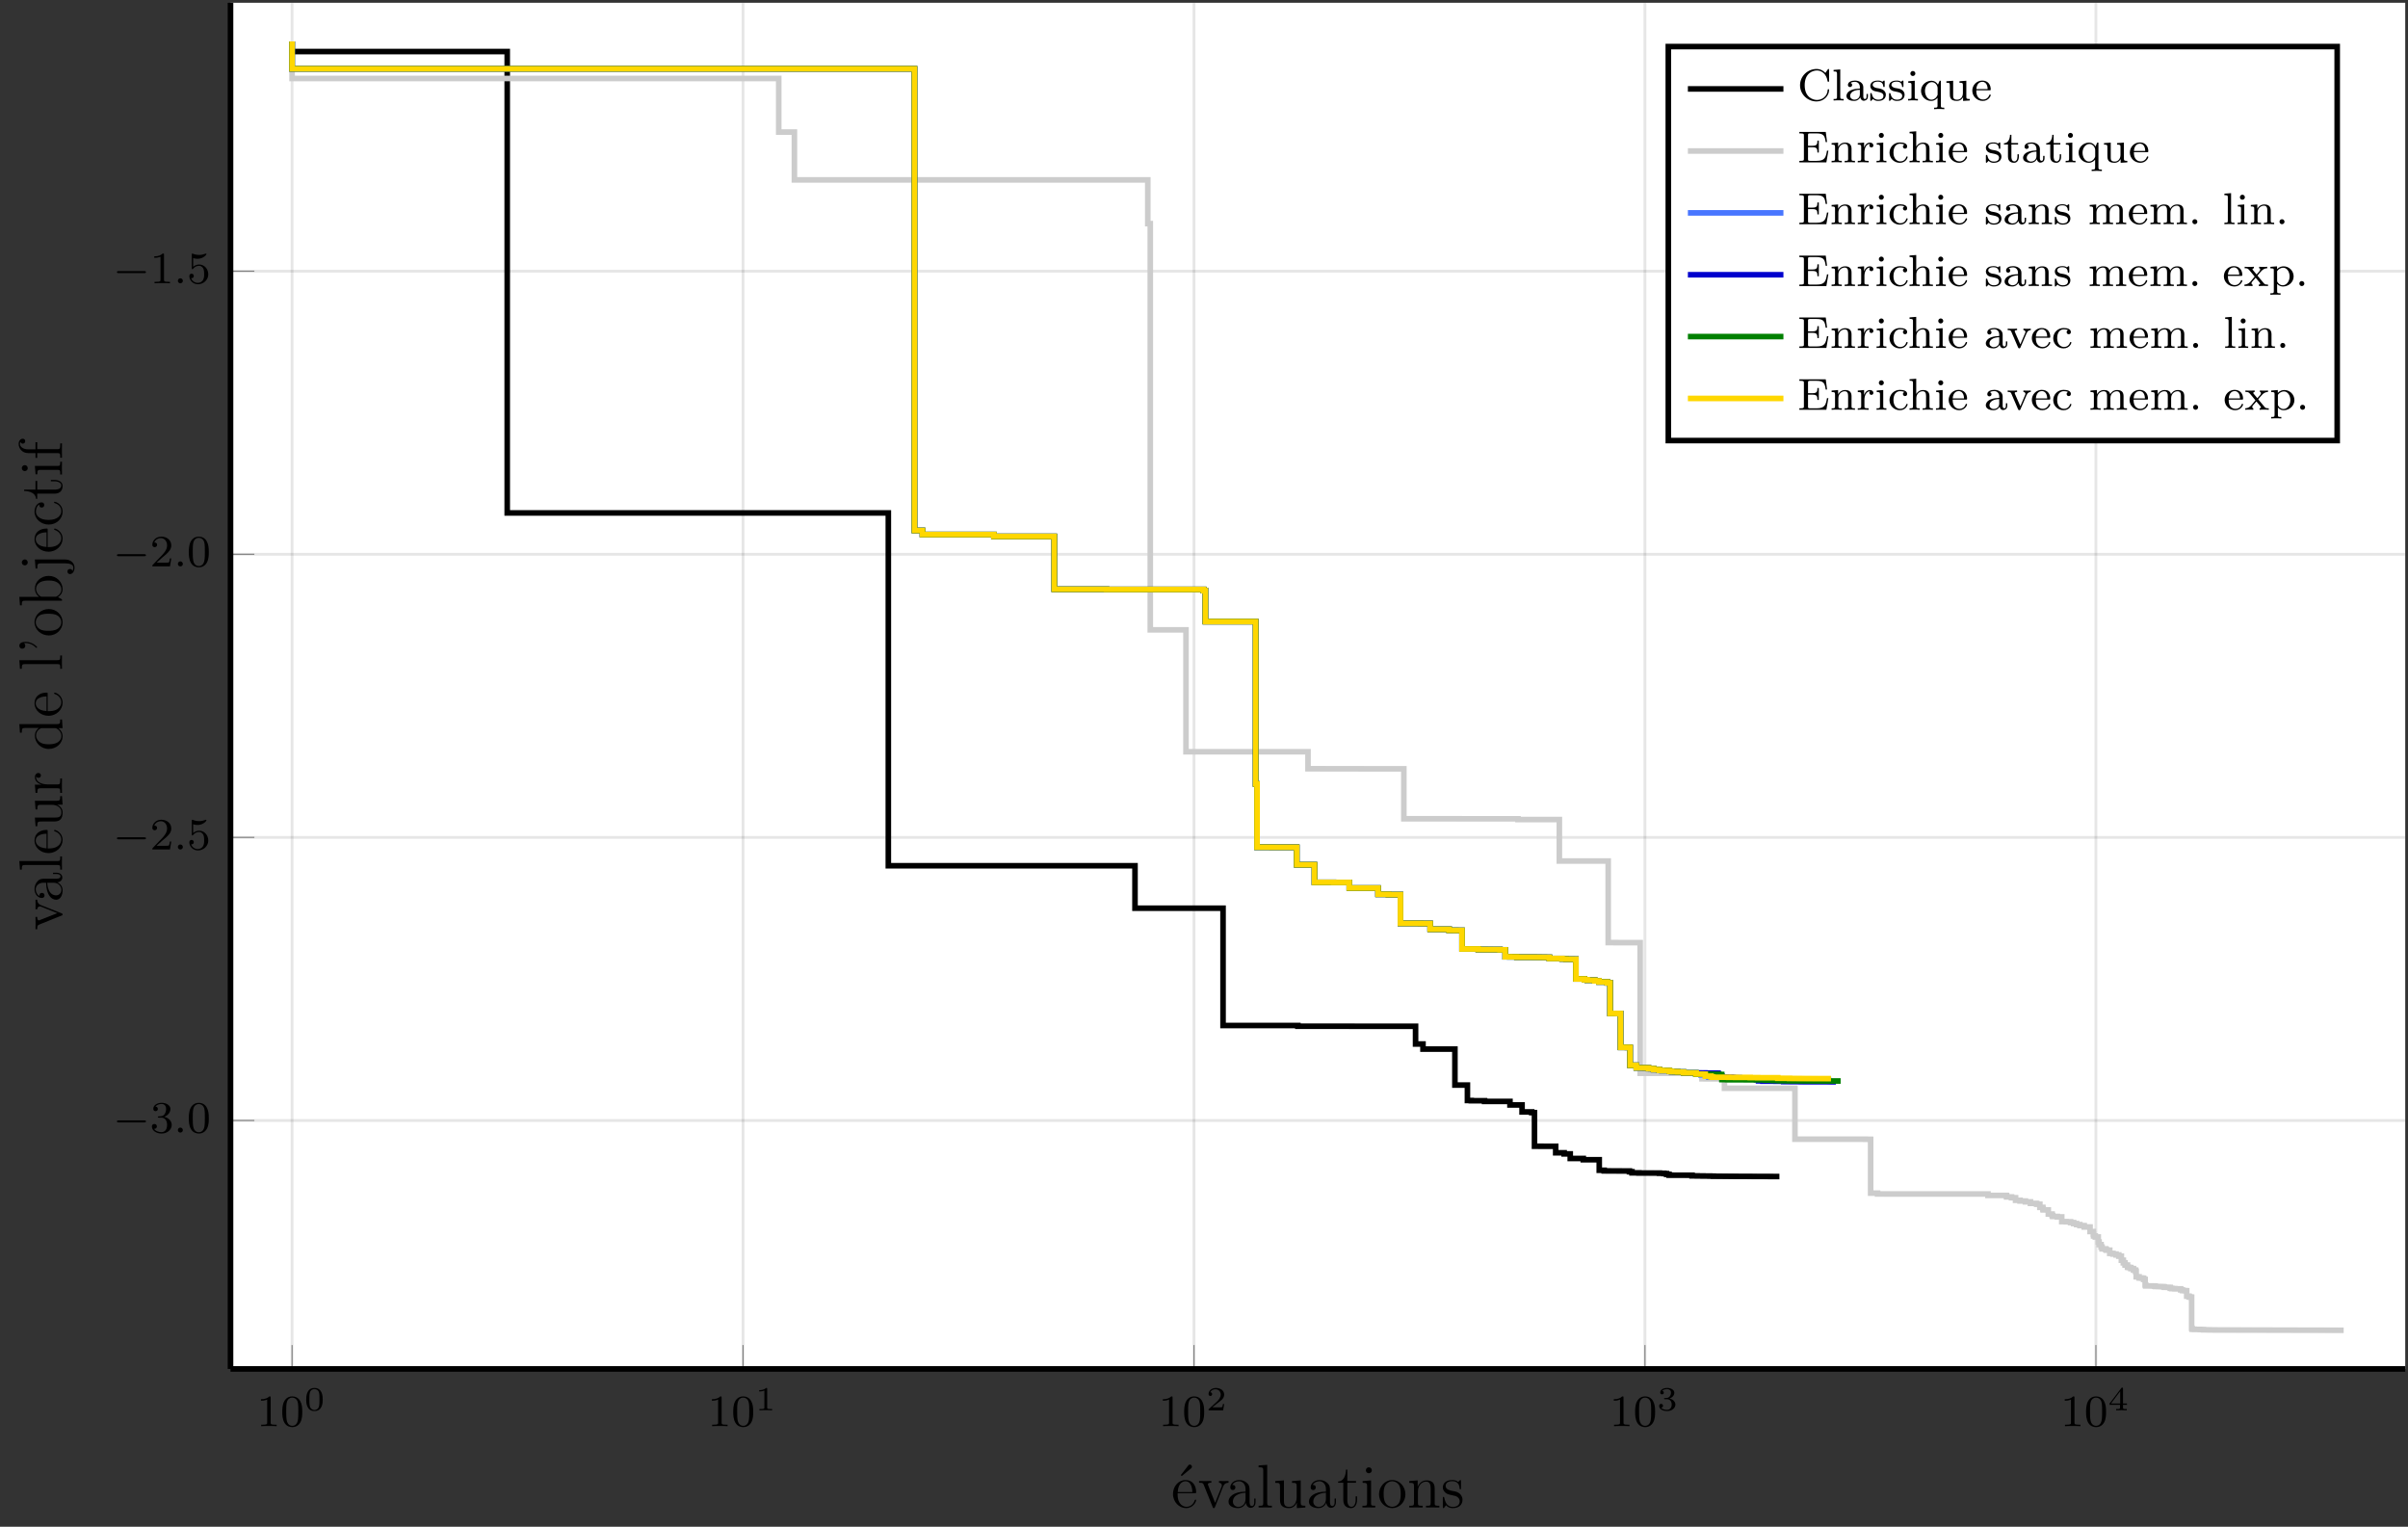 <?xml version="1.0" encoding="UTF-8"?>
<svg xmlns="http://www.w3.org/2000/svg" xmlns:xlink="http://www.w3.org/1999/xlink" width="428.704pt" height="271.758pt" viewBox="0 0 428.704 271.758" version="1.1">
<rect x="0" y="0" width="428.704" height="271.758" fill="#333333" stroke="none"/>
<defs>
<g>
<symbol overflow="visible" id="glyph-1582152674717025-0-0">
<path style="stroke:none;" d=""/>
</symbol>
<symbol overflow="visible" id="glyph-1582152674717025-0-1">
<path style="stroke:none;" d="M 2.5 -5.078 C 2.5 -5.297 2.484 -5.297 2.266 -5.297 C 1.938 -4.984 1.516 -4.797 0.766 -4.797 L 0.766 -4.531 C 0.984 -4.531 1.406 -4.531 1.875 -4.734 L 1.875 -0.656 C 1.875 -0.359 1.844 -0.266 1.094 -0.266 L 0.812 -0.266 L 0.812 0 C 1.141 -0.031 1.828 -0.031 2.188 -0.031 C 2.547 -0.031 3.234 -0.031 3.562 0 L 3.562 -0.266 L 3.281 -0.266 C 2.531 -0.266 2.5 -0.359 2.5 -0.656 Z M 2.5 -5.078 "/>
</symbol>
<symbol overflow="visible" id="glyph-1582152674717025-0-2">
<path style="stroke:none;" d="M 3.891 -2.547 C 3.891 -3.391 3.812 -3.906 3.547 -4.422 C 3.203 -5.125 2.547 -5.297 2.109 -5.297 C 1.109 -5.297 0.734 -4.547 0.625 -4.328 C 0.344 -3.75 0.328 -2.953 0.328 -2.547 C 0.328 -2.016 0.344 -1.219 0.734 -0.578 C 1.094 0.016 1.688 0.172 2.109 0.172 C 2.5 0.172 3.172 0.047 3.578 -0.734 C 3.875 -1.312 3.891 -2.031 3.891 -2.547 Z M 2.109 -0.062 C 1.844 -0.062 1.297 -0.188 1.125 -1.016 C 1.031 -1.469 1.031 -2.219 1.031 -2.641 C 1.031 -3.188 1.031 -3.75 1.125 -4.188 C 1.297 -5 1.906 -5.078 2.109 -5.078 C 2.375 -5.078 2.938 -4.938 3.094 -4.219 C 3.188 -3.781 3.188 -3.172 3.188 -2.641 C 3.188 -2.172 3.188 -1.453 3.094 -1 C 2.922 -0.172 2.375 -0.062 2.109 -0.062 Z M 2.109 -0.062 "/>
</symbol>
<symbol overflow="visible" id="glyph-1582152674717025-0-3">
<path style="stroke:none;" d="M 2.016 -2.656 C 2.641 -2.656 3.047 -2.203 3.047 -1.359 C 3.047 -0.359 2.484 -0.078 2.062 -0.078 C 1.625 -0.078 1.016 -0.234 0.734 -0.656 C 1.031 -0.656 1.234 -0.844 1.234 -1.094 C 1.234 -1.359 1.047 -1.531 0.781 -1.531 C 0.578 -1.531 0.344 -1.406 0.344 -1.078 C 0.344 -0.328 1.156 0.172 2.078 0.172 C 3.125 0.172 3.875 -0.562 3.875 -1.359 C 3.875 -2.031 3.344 -2.625 2.531 -2.812 C 3.156 -3.031 3.641 -3.562 3.641 -4.203 C 3.641 -4.844 2.922 -5.297 2.094 -5.297 C 1.234 -5.297 0.594 -4.844 0.594 -4.234 C 0.594 -3.938 0.781 -3.812 1 -3.812 C 1.25 -3.812 1.406 -3.984 1.406 -4.219 C 1.406 -4.516 1.141 -4.625 0.969 -4.625 C 1.312 -5.062 1.922 -5.094 2.062 -5.094 C 2.266 -5.094 2.875 -5.031 2.875 -4.203 C 2.875 -3.656 2.641 -3.312 2.531 -3.188 C 2.297 -2.938 2.109 -2.922 1.625 -2.891 C 1.469 -2.891 1.406 -2.875 1.406 -2.766 C 1.406 -2.656 1.484 -2.656 1.625 -2.656 Z M 2.016 -2.656 "/>
</symbol>
<symbol overflow="visible" id="glyph-1582152674717025-0-4">
<path style="stroke:none;" d="M 2.25 -1.625 C 2.375 -1.75 2.703 -2.016 2.844 -2.125 C 3.328 -2.578 3.797 -3.016 3.797 -3.734 C 3.797 -4.688 3 -5.297 2.016 -5.297 C 1.047 -5.297 0.422 -4.578 0.422 -3.859 C 0.422 -3.469 0.734 -3.422 0.844 -3.422 C 1.016 -3.422 1.266 -3.531 1.266 -3.844 C 1.266 -4.25 0.859 -4.25 0.766 -4.25 C 1 -4.844 1.531 -5.031 1.922 -5.031 C 2.656 -5.031 3.047 -4.406 3.047 -3.734 C 3.047 -2.906 2.469 -2.297 1.516 -1.344 L 0.516 -0.297 C 0.422 -0.219 0.422 -0.203 0.422 0 L 3.562 0 L 3.797 -1.422 L 3.547 -1.422 C 3.531 -1.266 3.469 -0.875 3.375 -0.719 C 3.328 -0.656 2.719 -0.656 2.594 -0.656 L 1.172 -0.656 Z M 2.25 -1.625 "/>
</symbol>
<symbol overflow="visible" id="glyph-1582152674717025-0-5">
<path style="stroke:none;" d="M 1.109 -4.484 C 1.219 -4.453 1.531 -4.359 1.875 -4.359 C 2.875 -4.359 3.469 -5.062 3.469 -5.188 C 3.469 -5.281 3.422 -5.297 3.375 -5.297 C 3.359 -5.297 3.344 -5.297 3.281 -5.266 C 2.969 -5.141 2.594 -5.047 2.172 -5.047 C 1.703 -5.047 1.312 -5.156 1.062 -5.266 C 0.984 -5.297 0.969 -5.297 0.953 -5.297 C 0.859 -5.297 0.859 -5.219 0.859 -5.062 L 0.859 -2.734 C 0.859 -2.594 0.859 -2.5 0.984 -2.5 C 1.047 -2.5 1.062 -2.531 1.109 -2.594 C 1.203 -2.703 1.5 -3.109 2.188 -3.109 C 2.625 -3.109 2.844 -2.75 2.922 -2.594 C 3.047 -2.312 3.062 -1.938 3.062 -1.641 C 3.062 -1.344 3.062 -0.906 2.844 -0.562 C 2.688 -0.312 2.359 -0.078 1.938 -0.078 C 1.422 -0.078 0.922 -0.391 0.734 -0.922 C 0.75 -0.906 0.812 -0.906 0.812 -0.906 C 1.031 -0.906 1.219 -1.047 1.219 -1.297 C 1.219 -1.594 0.984 -1.703 0.828 -1.703 C 0.672 -1.703 0.422 -1.625 0.422 -1.281 C 0.422 -0.562 1.047 0.172 1.953 0.172 C 2.953 0.172 3.797 -0.609 3.797 -1.594 C 3.797 -2.516 3.125 -3.344 2.188 -3.344 C 1.797 -3.344 1.422 -3.219 1.109 -2.938 Z M 1.109 -4.484 "/>
</symbol>
<symbol overflow="visible" id="glyph-1582152674717025-1-0">
<path style="stroke:none;" d=""/>
</symbol>
<symbol overflow="visible" id="glyph-1582152674717025-1-1">
<path style="stroke:none;" d="M 3.297 -1.906 C 3.297 -2.344 3.297 -3.984 1.828 -3.984 C 0.359 -3.984 0.359 -2.344 0.359 -1.906 C 0.359 -1.484 0.359 0.125 1.828 0.125 C 3.297 0.125 3.297 -1.484 3.297 -1.906 Z M 1.828 -0.062 C 1.578 -0.062 1.172 -0.188 1.016 -0.688 C 0.922 -1.031 0.922 -1.609 0.922 -1.984 C 0.922 -2.391 0.922 -2.844 1.016 -3.172 C 1.156 -3.703 1.609 -3.781 1.828 -3.781 C 2.094 -3.781 2.5 -3.656 2.625 -3.203 C 2.719 -2.891 2.719 -2.453 2.719 -1.984 C 2.719 -1.609 2.719 -1 2.625 -0.672 C 2.453 -0.141 2.016 -0.062 1.828 -0.062 Z M 1.828 -0.062 "/>
</symbol>
<symbol overflow="visible" id="glyph-1582152674717025-1-2">
<path style="stroke:none;" d="M 2.141 -3.797 C 2.141 -3.984 2.125 -3.984 1.938 -3.984 C 1.547 -3.594 0.938 -3.594 0.719 -3.594 L 0.719 -3.359 C 0.875 -3.359 1.281 -3.359 1.641 -3.531 L 1.641 -0.516 C 1.641 -0.312 1.641 -0.234 1.016 -0.234 L 0.766 -0.234 L 0.766 0 C 1.094 -0.031 1.562 -0.031 1.891 -0.031 C 2.219 -0.031 2.688 -0.031 3.016 0 L 3.016 -0.234 L 2.766 -0.234 C 2.141 -0.234 2.141 -0.312 2.141 -0.516 Z M 2.141 -3.797 "/>
</symbol>
<symbol overflow="visible" id="glyph-1582152674717025-1-3">
<path style="stroke:none;" d="M 3.219 -1.125 L 3 -1.125 C 2.984 -1.031 2.922 -0.641 2.844 -0.578 C 2.797 -0.531 2.312 -0.531 2.219 -0.531 L 1.109 -0.531 L 1.875 -1.156 C 2.078 -1.328 2.609 -1.703 2.797 -1.891 C 2.969 -2.062 3.219 -2.375 3.219 -2.797 C 3.219 -3.547 2.547 -3.984 1.734 -3.984 C 0.969 -3.984 0.438 -3.469 0.438 -2.906 C 0.438 -2.609 0.688 -2.562 0.75 -2.562 C 0.906 -2.562 1.078 -2.672 1.078 -2.891 C 1.078 -3.016 1 -3.219 0.734 -3.219 C 0.875 -3.516 1.234 -3.75 1.656 -3.75 C 2.281 -3.75 2.609 -3.281 2.609 -2.797 C 2.609 -2.375 2.328 -1.938 1.922 -1.547 L 0.5 -0.25 C 0.438 -0.188 0.438 -0.188 0.438 0 L 3.031 0 Z M 3.219 -1.125 "/>
</symbol>
<symbol overflow="visible" id="glyph-1582152674717025-1-4">
<path style="stroke:none;" d="M 1.766 -1.984 C 2.266 -1.984 2.609 -1.641 2.609 -1.031 C 2.609 -0.375 2.219 -0.094 1.781 -0.094 C 1.609 -0.094 1 -0.125 0.734 -0.469 C 0.969 -0.5 1.062 -0.656 1.062 -0.812 C 1.062 -1.016 0.922 -1.156 0.719 -1.156 C 0.562 -1.156 0.375 -1.047 0.375 -0.797 C 0.375 -0.203 1.031 0.125 1.797 0.125 C 2.688 0.125 3.266 -0.438 3.266 -1.031 C 3.266 -1.469 2.938 -1.938 2.219 -2.109 C 2.703 -2.266 3.078 -2.656 3.078 -3.141 C 3.078 -3.625 2.516 -3.984 1.797 -3.984 C 1.094 -3.984 0.562 -3.656 0.562 -3.172 C 0.562 -2.906 0.766 -2.844 0.891 -2.844 C 1.047 -2.844 1.203 -2.938 1.203 -3.156 C 1.203 -3.344 1.078 -3.453 0.906 -3.469 C 1.188 -3.781 1.734 -3.781 1.797 -3.781 C 2.094 -3.781 2.484 -3.641 2.484 -3.141 C 2.484 -2.812 2.297 -2.234 1.688 -2.203 C 1.578 -2.203 1.422 -2.188 1.375 -2.188 C 1.312 -2.172 1.25 -2.172 1.25 -2.078 C 1.25 -1.984 1.312 -1.984 1.406 -1.984 Z M 1.766 -1.984 "/>
</symbol>
<symbol overflow="visible" id="glyph-1582152674717025-1-5">
<path style="stroke:none;" d="M 3.375 -0.984 L 3.375 -1.219 L 2.672 -1.219 L 2.672 -3.859 C 2.672 -4 2.672 -4.047 2.531 -4.047 C 2.422 -4.047 2.406 -4.016 2.359 -3.953 L 0.281 -1.219 L 0.281 -0.984 L 2.141 -0.984 L 2.141 -0.5 C 2.141 -0.312 2.141 -0.234 1.641 -0.234 L 1.453 -0.234 L 1.453 0 C 1.578 0 2.141 -0.031 2.406 -0.031 C 2.672 -0.031 3.234 0 3.344 0 L 3.344 -0.234 L 3.172 -0.234 C 2.672 -0.234 2.672 -0.312 2.672 -0.5 L 2.672 -0.984 Z M 2.172 -3.391 L 2.172 -1.219 L 0.531 -1.219 Z M 2.172 -3.391 "/>
</symbol>
<symbol overflow="visible" id="glyph-1582152674717025-2-0">
<path style="stroke:none;" d=""/>
</symbol>
<symbol overflow="visible" id="glyph-1582152674717025-2-1">
<path style="stroke:none;" d="M 5.562 -1.812 C 5.703 -1.812 5.875 -1.812 5.875 -1.984 C 5.875 -2.172 5.703 -2.172 5.562 -2.172 L 1 -2.172 C 0.875 -2.172 0.703 -2.172 0.703 -1.984 C 0.703 -1.812 0.875 -1.812 1 -1.812 Z M 5.562 -1.812 "/>
</symbol>
<symbol overflow="visible" id="glyph-1582152674717025-3-0">
<path style="stroke:none;" d=""/>
</symbol>
<symbol overflow="visible" id="glyph-1582152674717025-3-1">
<path style="stroke:none;" d="M 1.625 -0.438 C 1.625 -0.703 1.391 -0.891 1.172 -0.891 C 0.922 -0.891 0.734 -0.672 0.734 -0.453 C 0.734 -0.172 0.953 0 1.172 0 C 1.422 0 1.625 -0.203 1.625 -0.438 Z M 1.625 -0.438 "/>
</symbol>
<symbol overflow="visible" id="glyph-1582152674717025-4-0">
<path style="stroke:none;" d=""/>
</symbol>
<symbol overflow="visible" id="glyph-1582152674717025-4-1">
<path style="stroke:none;" d="M 4.453 -1.297 C 4.453 -1.375 4.406 -1.406 4.344 -1.406 C 4.25 -1.406 4.234 -1.359 4.203 -1.297 C 3.922 -0.391 3.188 -0.125 2.734 -0.125 C 2.266 -0.125 1.156 -0.438 1.156 -2.328 L 1.156 -2.547 L 4.188 -2.547 C 4.438 -2.547 4.453 -2.547 4.453 -2.75 C 4.453 -3.859 3.859 -4.891 2.547 -4.891 C 1.297 -4.891 0.328 -3.75 0.328 -2.406 C 0.328 -0.953 1.453 0.109 2.656 0.109 C 3.969 0.109 4.453 -1.078 4.453 -1.297 Z M 3.781 -2.75 L 1.172 -2.75 C 1.266 -4.469 2.219 -4.672 2.531 -4.672 C 3.703 -4.672 3.766 -3.125 3.781 -2.75 Z M 3.703 -7.266 C 3.703 -7.469 3.516 -7.641 3.328 -7.641 C 3.172 -7.641 3.109 -7.562 3.016 -7.438 L 1.719 -5.766 C 1.781 -5.703 1.828 -5.656 1.891 -5.594 L 3.531 -6.953 C 3.703 -7.094 3.703 -7.219 3.703 -7.266 Z M 3.703 -7.266 "/>
</symbol>
<symbol overflow="visible" id="glyph-1582152674717025-4-2">
<path style="stroke:none;" d="M 5.453 -4.406 L 5.453 -4.719 C 5.141 -4.703 4.984 -4.703 4.641 -4.703 L 3.75 -4.719 L 3.75 -4.406 C 4.203 -4.375 4.266 -4.047 4.266 -3.938 C 4.266 -3.828 4.234 -3.781 4.188 -3.641 L 3.062 -0.828 L 1.844 -3.906 C 1.781 -4.062 1.781 -4.062 1.781 -4.125 C 1.781 -4.406 2.188 -4.406 2.391 -4.406 L 2.391 -4.719 C 2.109 -4.703 1.547 -4.703 1.25 -4.703 L 0.203 -4.719 L 0.203 -4.406 C 0.812 -4.406 0.922 -4.359 1.047 -4.016 L 2.625 -0.094 C 2.672 0.062 2.688 0.109 2.828 0.109 C 2.906 0.109 2.969 0.094 3.047 -0.094 L 4.469 -3.688 C 4.562 -3.922 4.75 -4.391 5.453 -4.406 Z M 5.453 -4.406 "/>
</symbol>
<symbol overflow="visible" id="glyph-1582152674717025-4-3">
<path style="stroke:none;" d="M 5.188 -0.969 L 5.188 -1.594 L 4.953 -1.594 L 4.953 -0.969 C 4.953 -0.344 4.688 -0.266 4.531 -0.266 C 4.125 -0.266 4.125 -0.844 4.125 -1 L 4.125 -2.922 C 4.125 -3.516 4.125 -3.953 3.641 -4.375 C 3.25 -4.734 2.766 -4.891 2.281 -4.891 C 1.375 -4.891 0.688 -4.297 0.688 -3.578 C 0.688 -3.266 0.891 -3.109 1.156 -3.109 C 1.406 -3.109 1.594 -3.297 1.594 -3.562 C 1.594 -4.016 1.203 -4.016 1.047 -4.016 C 1.297 -4.469 1.812 -4.672 2.25 -4.672 C 2.766 -4.672 3.406 -4.25 3.406 -3.266 L 3.406 -2.828 C 1.203 -2.797 0.375 -1.875 0.375 -1.031 C 0.375 -0.172 1.375 0.109 2.047 0.109 C 2.766 0.109 3.266 -0.328 3.469 -0.859 C 3.516 -0.344 3.859 0.062 4.328 0.062 C 4.562 0.062 5.188 -0.094 5.188 -0.969 Z M 3.406 -1.547 C 3.406 -0.469 2.609 -0.109 2.141 -0.109 C 1.594 -0.109 1.156 -0.5 1.156 -1.031 C 1.156 -2.469 3.016 -2.609 3.406 -2.625 Z M 3.406 -1.547 "/>
</symbol>
<symbol overflow="visible" id="glyph-1582152674717025-4-4">
<path style="stroke:none;" d="M 2.719 0 L 2.719 -0.312 C 2.016 -0.312 1.891 -0.312 1.891 -0.812 L 1.891 -7.594 L 0.359 -7.484 L 0.359 -7.156 C 1.109 -7.156 1.188 -7.094 1.188 -6.547 L 1.188 -0.812 C 1.188 -0.312 1.078 -0.312 0.359 -0.312 L 0.359 0 C 0.672 -0.016 1.203 -0.016 1.531 -0.016 C 1.859 -0.016 2.406 -0.016 2.719 0 Z M 2.719 0 "/>
</symbol>
<symbol overflow="visible" id="glyph-1582152674717025-4-5">
<path style="stroke:none;" d="M 5.703 0 L 5.703 -0.312 C 4.969 -0.312 4.875 -0.391 4.875 -0.938 L 4.875 -4.828 L 3.328 -4.703 L 3.328 -4.391 C 4.078 -4.391 4.156 -4.312 4.156 -3.781 L 4.156 -1.812 C 4.156 -0.891 3.672 -0.109 2.844 -0.109 C 1.953 -0.109 1.891 -0.625 1.891 -1.203 L 1.891 -4.828 L 0.344 -4.703 L 0.344 -4.391 C 1.188 -4.391 1.188 -4.359 1.188 -3.391 L 1.188 -1.734 C 1.188 -1.062 1.188 -0.672 1.516 -0.312 C 1.781 -0.016 2.219 0.109 2.781 0.109 C 2.969 0.109 3.312 0.109 3.688 -0.203 C 4.016 -0.453 4.188 -0.875 4.188 -0.875 L 4.188 0.109 Z M 5.703 0 "/>
</symbol>
<symbol overflow="visible" id="glyph-1582152674717025-4-6">
<path style="stroke:none;" d="M 3.578 -1.359 L 3.578 -1.984 L 3.328 -1.984 L 3.328 -1.375 C 3.328 -0.594 3.016 -0.125 2.578 -0.125 C 1.844 -0.125 1.844 -1.156 1.844 -1.344 L 1.844 -4.406 L 3.391 -4.406 L 3.391 -4.719 L 1.844 -4.719 L 1.844 -6.734 L 1.594 -6.734 C 1.594 -5.703 1.188 -4.656 0.203 -4.625 L 0.203 -4.406 L 1.125 -4.406 L 1.125 -1.359 C 1.125 -0.141 1.938 0.109 2.516 0.109 C 3.203 0.109 3.578 -0.562 3.578 -1.359 Z M 3.578 -1.359 "/>
</symbol>
<symbol overflow="visible" id="glyph-1582152674717025-4-7">
<path style="stroke:none;" d="M 2.641 0 L 2.641 -0.312 C 1.922 -0.312 1.891 -0.375 1.891 -0.797 L 1.891 -4.828 L 0.391 -4.703 L 0.391 -4.391 C 1.094 -4.391 1.188 -4.328 1.188 -3.797 L 1.188 -0.812 C 1.188 -0.312 1.078 -0.312 0.359 -0.312 L 0.359 0 C 0.672 -0.016 1.188 -0.016 1.516 -0.016 C 1.625 -0.016 2.266 -0.016 2.641 0 Z M 2.031 -6.609 C 2.031 -6.938 1.766 -7.156 1.5 -7.156 C 1.188 -7.156 0.969 -6.906 0.969 -6.609 C 0.969 -6.328 1.203 -6.094 1.484 -6.094 C 1.812 -6.094 2.031 -6.359 2.031 -6.609 Z M 2.031 -6.609 "/>
</symbol>
<symbol overflow="visible" id="glyph-1582152674717025-4-8">
<path style="stroke:none;" d="M 5.031 -2.344 C 5.031 -3.75 3.953 -4.891 2.688 -4.891 C 1.375 -4.891 0.328 -3.719 0.328 -2.344 C 0.328 -0.938 1.422 0.109 2.672 0.109 C 3.969 0.109 5.031 -0.969 5.031 -2.344 Z M 4.188 -2.438 C 4.188 -2.062 4.188 -1.375 3.906 -0.859 C 3.609 -0.344 3.094 -0.125 2.688 -0.125 C 2.281 -0.125 1.781 -0.312 1.469 -0.844 C 1.172 -1.344 1.156 -1.984 1.156 -2.438 C 1.156 -2.859 1.156 -3.531 1.5 -4.016 C 1.812 -4.484 2.297 -4.672 2.672 -4.672 C 3.094 -4.672 3.562 -4.469 3.859 -4.047 C 4.188 -3.531 4.188 -2.844 4.188 -2.438 Z M 4.188 -2.438 "/>
</symbol>
<symbol overflow="visible" id="glyph-1582152674717025-4-9">
<path style="stroke:none;" d="M 5.703 0 L 5.703 -0.312 C 5.156 -0.312 4.891 -0.312 4.875 -0.641 L 4.875 -2.656 C 4.875 -3.688 4.875 -3.984 4.625 -4.344 C 4.297 -4.766 3.797 -4.828 3.422 -4.828 C 2.359 -4.828 1.938 -3.922 1.844 -3.703 L 1.844 -4.828 L 0.344 -4.703 L 0.344 -4.391 C 1.094 -4.391 1.188 -4.312 1.188 -3.781 L 1.188 -0.812 C 1.188 -0.312 1.062 -0.312 0.344 -0.312 L 0.344 0 C 0.641 -0.016 1.234 -0.016 1.531 -0.016 C 1.844 -0.016 2.438 -0.016 2.734 0 L 2.734 -0.312 C 2.031 -0.312 1.891 -0.312 1.891 -0.812 L 1.891 -2.844 C 1.891 -4 2.656 -4.609 3.328 -4.609 C 4.016 -4.609 4.156 -4.047 4.156 -3.391 L 4.156 -0.812 C 4.156 -0.312 4.047 -0.312 3.328 -0.312 L 3.328 0 C 3.609 -0.016 4.203 -0.016 4.516 -0.016 C 4.828 -0.016 5.422 -0.016 5.703 0 Z M 5.703 0 "/>
</symbol>
<symbol overflow="visible" id="glyph-1582152674717025-4-10">
<path style="stroke:none;" d="M 3.859 -1.391 C 3.859 -1.984 3.5 -2.328 3.391 -2.438 C 3 -2.766 2.703 -2.844 1.984 -2.969 C 1.656 -3.031 0.859 -3.188 0.859 -3.844 C 0.859 -4.188 1.078 -4.688 2.062 -4.688 C 3.266 -4.688 3.328 -3.672 3.359 -3.328 C 3.359 -3.234 3.438 -3.234 3.469 -3.234 C 3.594 -3.234 3.594 -3.297 3.594 -3.5 L 3.594 -4.641 C 3.594 -4.828 3.594 -4.891 3.484 -4.891 C 3.391 -4.891 3.188 -4.641 3.109 -4.547 C 2.766 -4.812 2.438 -4.891 2.078 -4.891 C 0.75 -4.891 0.359 -4.156 0.359 -3.562 C 0.359 -3.438 0.359 -3.062 0.781 -2.672 C 1.125 -2.359 1.5 -2.297 2 -2.188 C 2.609 -2.062 2.75 -2.031 3.016 -1.812 C 3.219 -1.656 3.359 -1.406 3.359 -1.109 C 3.359 -0.641 3.094 -0.109 2.125 -0.109 C 1.406 -0.109 0.875 -0.531 0.641 -1.625 C 0.594 -1.812 0.578 -1.844 0.578 -1.844 C 0.562 -1.891 0.516 -1.891 0.484 -1.891 C 0.359 -1.891 0.359 -1.828 0.359 -1.625 L 0.359 -0.141 C 0.359 0.062 0.359 0.109 0.469 0.109 C 0.531 0.109 0.531 0.094 0.719 -0.125 C 0.781 -0.203 0.781 -0.234 0.938 -0.406 C 1.359 0.109 1.953 0.109 2.141 0.109 C 3.281 0.109 3.859 -0.531 3.859 -1.391 Z M 3.859 -1.391 "/>
</symbol>
<symbol overflow="visible" id="glyph-1582152674717025-5-0">
<path style="stroke:none;" d=""/>
</symbol>
<symbol overflow="visible" id="glyph-1582152674717025-5-1">
<path style="stroke:none;" d="M -4.406 -5.453 L -4.719 -5.453 C -4.703 -5.141 -4.703 -4.984 -4.703 -4.641 L -4.719 -3.75 L -4.406 -3.75 C -4.375 -4.203 -4.047 -4.266 -3.938 -4.266 C -3.828 -4.266 -3.781 -4.234 -3.641 -4.188 L -0.828 -3.062 L -3.906 -1.844 C -4.062 -1.781 -4.062 -1.781 -4.125 -1.781 C -4.406 -1.781 -4.406 -2.188 -4.406 -2.391 L -4.719 -2.391 C -4.703 -2.109 -4.703 -1.547 -4.703 -1.25 L -4.719 -0.203 L -4.406 -0.203 C -4.406 -0.812 -4.359 -0.922 -4.016 -1.047 L -0.094 -2.625 C 0.062 -2.672 0.109 -2.688 0.109 -2.828 C 0.109 -2.906 0.094 -2.969 -0.094 -3.047 L -3.688 -4.469 C -3.922 -4.562 -4.391 -4.75 -4.406 -5.453 Z M -4.406 -5.453 "/>
</symbol>
<symbol overflow="visible" id="glyph-1582152674717025-5-2">
<path style="stroke:none;" d="M -0.969 -5.188 L -1.594 -5.188 L -1.594 -4.953 L -0.969 -4.953 C -0.344 -4.953 -0.266 -4.688 -0.266 -4.531 C -0.266 -4.125 -0.844 -4.125 -1 -4.125 L -2.922 -4.125 C -3.516 -4.125 -3.953 -4.125 -4.375 -3.641 C -4.734 -3.25 -4.891 -2.766 -4.891 -2.281 C -4.891 -1.375 -4.297 -0.688 -3.578 -0.688 C -3.266 -0.688 -3.109 -0.891 -3.109 -1.156 C -3.109 -1.406 -3.297 -1.594 -3.562 -1.594 C -4.016 -1.594 -4.016 -1.203 -4.016 -1.047 C -4.469 -1.297 -4.672 -1.812 -4.672 -2.25 C -4.672 -2.766 -4.25 -3.406 -3.266 -3.406 L -2.828 -3.406 C -2.797 -1.203 -1.875 -0.375 -1.031 -0.375 C -0.172 -0.375 0.109 -1.375 0.109 -2.047 C 0.109 -2.766 -0.328 -3.266 -0.859 -3.469 C -0.344 -3.516 0.062 -3.859 0.062 -4.328 C 0.062 -4.562 -0.094 -5.188 -0.969 -5.188 Z M -1.547 -3.406 C -0.469 -3.406 -0.109 -2.609 -0.109 -2.141 C -0.109 -1.594 -0.5 -1.156 -1.031 -1.156 C -2.469 -1.156 -2.609 -3.016 -2.625 -3.406 Z M -1.547 -3.406 "/>
</symbol>
<symbol overflow="visible" id="glyph-1582152674717025-5-3">
<path style="stroke:none;" d="M 0 -2.719 L -0.312 -2.719 C -0.312 -2.016 -0.312 -1.891 -0.812 -1.891 L -7.594 -1.891 L -7.484 -0.359 L -7.156 -0.359 C -7.156 -1.109 -7.094 -1.188 -6.547 -1.188 L -0.812 -1.188 C -0.312 -1.188 -0.312 -1.078 -0.312 -0.359 L 0 -0.359 C -0.016 -0.672 -0.016 -1.203 -0.016 -1.531 C -0.016 -1.859 -0.016 -2.406 0 -2.719 Z M 0 -2.719 "/>
</symbol>
<symbol overflow="visible" id="glyph-1582152674717025-5-4">
<path style="stroke:none;" d="M -1.297 -4.453 C -1.375 -4.453 -1.406 -4.406 -1.406 -4.344 C -1.406 -4.25 -1.359 -4.234 -1.297 -4.203 C -0.391 -3.922 -0.125 -3.188 -0.125 -2.734 C -0.125 -2.266 -0.438 -1.156 -2.328 -1.156 L -2.547 -1.156 L -2.547 -4.188 C -2.547 -4.438 -2.547 -4.453 -2.75 -4.453 C -3.859 -4.453 -4.891 -3.859 -4.891 -2.547 C -4.891 -1.297 -3.75 -0.328 -2.406 -0.328 C -0.953 -0.328 0.109 -1.453 0.109 -2.656 C 0.109 -3.969 -1.078 -4.453 -1.297 -4.453 Z M -2.75 -3.781 L -2.75 -1.172 C -4.469 -1.266 -4.672 -2.219 -4.672 -2.531 C -4.672 -3.703 -3.125 -3.766 -2.75 -3.781 Z M -2.75 -3.781 "/>
</symbol>
<symbol overflow="visible" id="glyph-1582152674717025-5-5">
<path style="stroke:none;" d="M 0 -5.703 L -0.312 -5.703 C -0.312 -4.969 -0.391 -4.875 -0.938 -4.875 L -4.828 -4.875 L -4.703 -3.328 L -4.391 -3.328 C -4.391 -4.078 -4.312 -4.156 -3.781 -4.156 L -1.812 -4.156 C -0.891 -4.156 -0.109 -3.672 -0.109 -2.844 C -0.109 -1.953 -0.625 -1.891 -1.203 -1.891 L -4.828 -1.891 L -4.703 -0.344 L -4.391 -0.344 C -4.391 -1.188 -4.359 -1.188 -3.391 -1.188 L -1.734 -1.188 C -1.062 -1.188 -0.672 -1.188 -0.312 -1.516 C -0.016 -1.781 0.109 -2.219 0.109 -2.781 C 0.109 -2.969 0.109 -3.312 -0.203 -3.688 C -0.453 -4.016 -0.875 -4.188 -0.875 -4.188 L 0.109 -4.188 Z M 0 -5.703 "/>
</symbol>
<symbol overflow="visible" id="glyph-1582152674717025-5-6">
<path style="stroke:none;" d="M -4.188 -3.859 C -4.531 -3.859 -4.828 -3.578 -4.828 -3.094 C -4.828 -2.172 -3.828 -1.844 -3.609 -1.781 L -4.828 -1.781 L -4.703 -0.312 L -4.391 -0.312 C -4.391 -1.047 -4.312 -1.141 -3.781 -1.141 L -0.812 -1.141 C -0.312 -1.141 -0.312 -1.016 -0.312 -0.312 L 0 -0.312 C -0.016 -0.609 -0.016 -1.219 -0.016 -1.547 C -0.016 -1.844 -0.016 -2.625 0 -2.875 L -0.312 -2.875 L -0.312 -2.656 C -0.312 -1.844 -0.438 -1.828 -0.828 -1.828 L -2.547 -1.828 C -3.609 -1.828 -4.609 -2.266 -4.609 -3.109 C -4.609 -3.203 -4.609 -3.219 -4.594 -3.266 C -4.562 -3.172 -4.484 -3 -4.188 -3 C -3.875 -3 -3.75 -3.25 -3.75 -3.422 C -3.75 -3.641 -3.906 -3.859 -4.188 -3.859 Z M -4.188 -3.859 "/>
</symbol>
<symbol overflow="visible" id="glyph-1582152674717025-5-7">
<path style="stroke:none;" d="M 0 -5.641 L -0.312 -5.641 C -0.312 -4.891 -0.391 -4.812 -0.938 -4.812 L -7.594 -4.812 L -7.484 -3.281 L -7.156 -3.281 C -7.156 -4.031 -7.094 -4.125 -6.547 -4.125 L -4.125 -4.125 C -4.453 -3.891 -4.828 -3.422 -4.828 -2.75 C -4.828 -1.484 -3.75 -0.391 -2.359 -0.391 C -0.969 -0.391 0.109 -1.422 0.109 -2.625 C 0.109 -3.469 -0.438 -3.938 -0.641 -4.094 L 0.109 -4.094 Z M -1.281 -4.094 C -1.078 -4.094 -1.047 -4.094 -0.812 -3.938 C -0.422 -3.688 -0.109 -3.234 -0.109 -2.688 C -0.109 -2.406 -0.219 -1.219 -2.344 -1.219 C -3.125 -1.219 -3.578 -1.344 -3.938 -1.594 C -4.266 -1.812 -4.609 -2.25 -4.609 -2.797 C -4.609 -3.469 -4.125 -3.859 -3.938 -3.969 C -3.75 -4.094 -3.734 -4.094 -3.531 -4.094 Z M -1.281 -4.094 "/>
</symbol>
<symbol overflow="visible" id="glyph-1582152674717025-5-8">
<path style="stroke:none;" d="M -6.484 -2.172 C -7.156 -2.172 -7.594 -1.922 -7.594 -1.484 C -7.594 -1.156 -7.359 -0.953 -7.078 -0.953 C -6.781 -0.953 -6.531 -1.156 -6.531 -1.484 C -6.531 -1.781 -6.766 -1.922 -6.766 -1.922 C -6.688 -1.938 -6.625 -1.953 -6.484 -1.953 C -6.328 -1.953 -5.438 -1.953 -4.688 -1.188 C -4.594 -1.094 -4.562 -1.094 -4.531 -1.094 C -4.484 -1.094 -4.422 -1.156 -4.422 -1.203 C -4.422 -1.297 -5.234 -2.172 -6.484 -2.172 Z M -6.484 -2.172 "/>
</symbol>
<symbol overflow="visible" id="glyph-1582152674717025-5-9">
<path style="stroke:none;" d="M -2.344 -5.031 C -3.75 -5.031 -4.891 -3.953 -4.891 -2.688 C -4.891 -1.375 -3.719 -0.328 -2.344 -0.328 C -0.938 -0.328 0.109 -1.422 0.109 -2.672 C 0.109 -3.969 -0.969 -5.031 -2.344 -5.031 Z M -2.438 -4.188 C -2.062 -4.188 -1.375 -4.188 -0.859 -3.906 C -0.344 -3.609 -0.125 -3.094 -0.125 -2.688 C -0.125 -2.281 -0.312 -1.781 -0.844 -1.469 C -1.344 -1.172 -1.984 -1.156 -2.438 -1.156 C -2.859 -1.156 -3.531 -1.156 -4.016 -1.5 C -4.484 -1.812 -4.672 -2.297 -4.672 -2.672 C -4.672 -3.094 -4.469 -3.562 -4.047 -3.859 C -3.531 -4.188 -2.844 -4.188 -2.438 -4.188 Z M -2.438 -4.188 "/>
</symbol>
<symbol overflow="visible" id="glyph-1582152674717025-5-10">
<path style="stroke:none;" d="M -2.359 -5.562 C -3.75 -5.562 -4.828 -4.531 -4.828 -3.312 C -4.828 -2.719 -4.562 -2.203 -4.094 -1.828 L -7.594 -1.828 L -7.484 -0.312 L -7.156 -0.312 C -7.156 -1.047 -7.094 -1.141 -6.547 -1.141 L 0 -1.141 L 0 -1.375 L -0.719 -1.781 C -0.312 -2.031 0.109 -2.5 0.109 -3.203 C 0.109 -4.453 -0.953 -5.562 -2.359 -5.562 Z M -2.375 -4.734 C -1.641 -4.734 -1.188 -4.625 -0.781 -4.359 C -0.453 -4.141 -0.109 -3.703 -0.109 -3.156 C -0.109 -2.562 -0.5 -2.172 -0.781 -2 C -1.016 -1.844 -1.062 -1.844 -1.25 -1.844 L -3.5 -1.844 C -3.703 -1.844 -3.719 -1.844 -3.906 -1.969 C -4.297 -2.234 -4.609 -2.719 -4.609 -3.25 C -4.609 -3.578 -4.484 -4.734 -2.375 -4.734 Z M -2.375 -4.734 "/>
</symbol>
<symbol overflow="visible" id="glyph-1582152674717025-5-11">
<path style="stroke:none;" d="M 0.562 -2.219 L -4.828 -2.219 L -4.703 -0.609 L -4.391 -0.609 C -4.391 -1.438 -4.312 -1.531 -3.781 -1.531 L 0.609 -1.531 C 1.203 -1.531 2.016 -1.406 2.016 -0.781 C 2.016 -0.781 2.016 -0.422 1.859 -0.172 C 1.812 -0.453 1.594 -0.531 1.406 -0.531 C 1.156 -0.531 0.969 -0.344 0.969 -0.094 C 0.969 0.188 1.156 0.375 1.422 0.375 C 1.953 0.375 2.234 -0.219 2.234 -0.781 C 2.234 -1.578 1.562 -2.219 0.562 -2.219 Z M -6.609 -2.234 C -6.938 -2.234 -7.156 -1.969 -7.156 -1.703 C -7.156 -1.406 -6.906 -1.172 -6.609 -1.172 C -6.328 -1.172 -6.094 -1.406 -6.094 -1.703 C -6.094 -2.031 -6.359 -2.234 -6.609 -2.234 Z M -6.609 -2.234 "/>
</symbol>
<symbol overflow="visible" id="glyph-1582152674717025-5-12">
<path style="stroke:none;" d="M -1.297 -4.453 C -1.406 -4.453 -1.406 -4.375 -1.406 -4.344 C -1.406 -4.234 -1.375 -4.234 -1.234 -4.188 C -0.453 -3.953 -0.125 -3.359 -0.125 -2.766 C -0.125 -2.109 -0.719 -1.219 -2.375 -1.219 C -4.188 -1.219 -4.641 -2.141 -4.641 -2.688 C -4.641 -3.109 -4.484 -3.719 -4.047 -3.969 C -4.047 -3.828 -4.047 -3.422 -3.609 -3.422 C -3.344 -3.422 -3.156 -3.609 -3.156 -3.875 C -3.156 -4.125 -3.312 -4.344 -3.625 -4.344 C -4.359 -4.344 -4.891 -3.578 -4.891 -2.688 C -4.891 -1.406 -3.75 -0.391 -2.359 -0.391 C -0.969 -0.391 0.109 -1.438 0.109 -2.672 C 0.109 -4.125 -1.203 -4.453 -1.297 -4.453 Z M -1.297 -4.453 "/>
</symbol>
<symbol overflow="visible" id="glyph-1582152674717025-5-13">
<path style="stroke:none;" d="M -1.359 -3.578 L -1.984 -3.578 L -1.984 -3.328 L -1.375 -3.328 C -0.594 -3.328 -0.125 -3.016 -0.125 -2.578 C -0.125 -1.844 -1.156 -1.844 -1.344 -1.844 L -4.406 -1.844 L -4.406 -3.391 L -4.719 -3.391 L -4.719 -1.844 L -6.734 -1.844 L -6.734 -1.594 C -5.703 -1.594 -4.656 -1.188 -4.625 -0.203 L -4.406 -0.203 L -4.406 -1.125 L -1.359 -1.125 C -0.141 -1.125 0.109 -1.938 0.109 -2.516 C 0.109 -3.203 -0.562 -3.578 -1.359 -3.578 Z M -1.359 -3.578 "/>
</symbol>
<symbol overflow="visible" id="glyph-1582152674717025-5-14">
<path style="stroke:none;" d="M 0 -2.641 L -0.312 -2.641 C -0.312 -1.922 -0.375 -1.891 -0.797 -1.891 L -4.828 -1.891 L -4.703 -0.391 L -4.391 -0.391 C -4.391 -1.094 -4.328 -1.188 -3.797 -1.188 L -0.812 -1.188 C -0.312 -1.188 -0.312 -1.078 -0.312 -0.359 L 0 -0.359 C -0.016 -0.672 -0.016 -1.188 -0.016 -1.516 C -0.016 -1.625 -0.016 -2.266 0 -2.641 Z M -6.609 -2.031 C -6.938 -2.031 -7.156 -1.766 -7.156 -1.5 C -7.156 -1.188 -6.906 -0.969 -6.609 -0.969 C -6.328 -0.969 -6.094 -1.203 -6.094 -1.484 C -6.094 -1.812 -6.359 -2.031 -6.609 -2.031 Z M -6.609 -2.031 "/>
</symbol>
<symbol overflow="visible" id="glyph-1582152674717025-5-15">
<path style="stroke:none;" d="M -6.984 -3.75 C -7.391 -3.75 -7.719 -3.359 -7.719 -2.828 C -7.719 -2.062 -7.125 -1.188 -6 -1.188 L -4.719 -1.188 L -4.719 -0.344 L -4.406 -0.344 L -4.406 -1.188 L -0.812 -1.188 C -0.312 -1.188 -0.312 -1.078 -0.312 -0.359 L 0 -0.359 C -0.016 -0.672 -0.016 -1.266 -0.016 -1.594 C -0.016 -1.891 -0.016 -2.672 0 -2.922 L -0.312 -2.922 L -0.312 -2.703 C -0.312 -1.906 -0.438 -1.891 -0.828 -1.891 L -4.406 -1.891 L -4.406 -3.125 L -4.719 -3.125 L -4.719 -1.859 L -6 -1.859 C -6.984 -1.859 -7.484 -2.359 -7.484 -2.812 C -7.484 -2.906 -7.469 -3.062 -7.406 -3.203 C -7.391 -3.156 -7.297 -2.875 -6.984 -2.875 C -6.719 -2.875 -6.547 -3.062 -6.547 -3.312 C -6.547 -3.578 -6.719 -3.75 -6.984 -3.75 Z M -6.984 -3.75 "/>
</symbol>
<symbol overflow="visible" id="glyph-1582152674717025-6-0">
<path style="stroke:none;" d=""/>
</symbol>
<symbol overflow="visible" id="glyph-1582152674717025-6-1">
<path style="stroke:none;" d="M 5.641 -1.859 C 5.641 -1.938 5.641 -2.016 5.5 -2.016 C 5.422 -2.016 5.391 -1.969 5.391 -1.891 C 5.328 -0.672 4.328 -0.094 3.484 -0.094 C 2.812 -0.094 1.297 -0.516 1.297 -2.719 C 1.297 -4.875 2.734 -5.344 3.484 -5.344 C 4.234 -5.344 5.156 -4.812 5.375 -3.438 C 5.375 -3.375 5.391 -3.328 5.5 -3.328 C 5.641 -3.328 5.641 -3.375 5.641 -3.531 L 5.641 -5.406 C 5.641 -5.531 5.641 -5.609 5.531 -5.609 C 5.469 -5.609 5.469 -5.609 5.391 -5.5 L 4.984 -4.906 C 4.703 -5.219 4.172 -5.609 3.406 -5.609 C 1.812 -5.609 0.469 -4.328 0.469 -2.719 C 0.469 -1.109 1.797 0.172 3.422 0.172 C 4.75 0.172 5.641 -0.891 5.641 -1.859 Z M 5.641 -1.859 "/>
</symbol>
<symbol overflow="visible" id="glyph-1582152674717025-6-2">
<path style="stroke:none;" d="M 2.125 0 L 2.125 -0.266 C 1.625 -0.266 1.516 -0.266 1.516 -0.625 L 1.516 -5.531 L 0.328 -5.438 L 0.328 -5.172 C 0.875 -5.172 0.938 -5.125 0.938 -4.734 L 0.938 -0.625 C 0.938 -0.266 0.844 -0.266 0.328 -0.266 L 0.328 0 C 0.641 -0.031 1.094 -0.031 1.234 -0.031 C 1.391 -0.031 1.812 -0.031 2.125 0 Z M 2.125 0 "/>
</symbol>
<symbol overflow="visible" id="glyph-1582152674717025-6-3">
<path style="stroke:none;" d="M 4.094 -0.719 L 4.094 -1.156 L 3.844 -1.156 L 3.844 -0.719 C 3.844 -0.391 3.734 -0.266 3.562 -0.266 C 3.266 -0.266 3.266 -0.625 3.266 -0.719 L 3.266 -2.375 C 3.266 -3.156 2.516 -3.547 1.781 -3.547 C 1.125 -3.547 0.531 -3.297 0.531 -2.766 C 0.531 -2.531 0.703 -2.391 0.906 -2.391 C 1.125 -2.391 1.281 -2.547 1.281 -2.766 C 1.281 -2.953 1.156 -3.094 0.984 -3.125 C 1.281 -3.328 1.719 -3.328 1.766 -3.328 C 2.219 -3.328 2.656 -3.016 2.656 -2.359 L 2.656 -2.125 C 2.203 -2.094 1.672 -2.078 1.109 -1.844 C 0.406 -1.531 0.266 -1.078 0.266 -0.812 C 0.266 -0.125 1.078 0.078 1.625 0.078 C 2.203 0.078 2.562 -0.25 2.734 -0.562 C 2.781 -0.266 2.984 0.047 3.344 0.047 C 3.422 0.047 4.094 0.016 4.094 -0.719 Z M 2.656 -1.125 C 2.656 -0.344 2.016 -0.141 1.688 -0.141 C 1.281 -0.141 0.922 -0.422 0.922 -0.812 C 0.922 -1.328 1.422 -1.875 2.656 -1.906 Z M 2.656 -1.125 "/>
</symbol>
<symbol overflow="visible" id="glyph-1582152674717025-6-4">
<path style="stroke:none;" d="M 3.047 -1.031 C 3.047 -1.406 2.828 -1.969 1.875 -2.141 C 1.812 -2.156 1.359 -2.234 1.328 -2.234 C 1.078 -2.297 0.703 -2.469 0.703 -2.781 C 0.703 -3.016 0.891 -3.359 1.641 -3.359 C 2.531 -3.359 2.578 -2.703 2.594 -2.484 C 2.594 -2.422 2.656 -2.391 2.703 -2.391 C 2.844 -2.391 2.844 -2.453 2.844 -2.594 L 2.844 -3.344 C 2.844 -3.469 2.844 -3.547 2.734 -3.547 C 2.688 -3.547 2.672 -3.547 2.547 -3.422 C 2.531 -3.422 2.453 -3.344 2.438 -3.344 C 2.438 -3.344 2.406 -3.344 2.359 -3.375 C 2.234 -3.469 2 -3.547 1.641 -3.547 C 0.531 -3.547 0.281 -2.953 0.281 -2.562 C 0.281 -2.172 0.578 -1.938 0.594 -1.906 C 0.922 -1.672 1.094 -1.641 1.641 -1.547 C 2.016 -1.469 2.625 -1.359 2.625 -0.828 C 2.625 -0.516 2.422 -0.141 1.688 -0.141 C 0.875 -0.141 0.641 -0.766 0.547 -1.188 C 0.516 -1.297 0.5 -1.328 0.406 -1.328 C 0.281 -1.328 0.281 -1.266 0.281 -1.109 L 0.281 -0.125 C 0.281 0 0.281 0.078 0.375 0.078 C 0.438 0.078 0.438 0.078 0.578 -0.078 C 0.625 -0.125 0.703 -0.219 0.75 -0.266 C 1.109 0.062 1.484 0.078 1.688 0.078 C 2.703 0.078 3.047 -0.5 3.047 -1.031 Z M 3.047 -1.031 "/>
</symbol>
<symbol overflow="visible" id="glyph-1582152674717025-6-5">
<path style="stroke:none;" d="M 2.078 0 L 2.078 -0.266 C 1.547 -0.266 1.516 -0.297 1.516 -0.609 L 1.516 -3.516 L 0.359 -3.422 L 0.359 -3.156 C 0.875 -3.156 0.938 -3.109 0.938 -2.719 L 0.938 -0.625 C 0.938 -0.266 0.844 -0.266 0.328 -0.266 L 0.328 0 C 0.641 -0.031 1.094 -0.031 1.219 -0.031 C 1.312 -0.031 1.797 -0.031 2.078 0 Z M 1.625 -4.797 C 1.625 -5.062 1.406 -5.25 1.172 -5.25 C 0.953 -5.25 0.734 -5.062 0.734 -4.797 C 0.734 -4.562 0.922 -4.359 1.172 -4.359 C 1.422 -4.359 1.625 -4.562 1.625 -4.797 Z M 1.625 -4.797 "/>
</symbol>
<symbol overflow="visible" id="glyph-1582152674717025-6-6">
<path style="stroke:none;" d="M 4.422 1.547 L 4.422 1.281 C 3.906 1.281 3.812 1.281 3.812 0.922 L 3.812 -3.516 L 3.594 -3.516 L 3.297 -2.828 C 3.031 -3.25 2.656 -3.516 2.156 -3.516 C 1.156 -3.516 0.281 -2.734 0.281 -1.719 C 0.281 -0.719 1.094 0.078 2.078 0.078 C 2.656 0.078 3.016 -0.234 3.219 -0.484 L 3.219 0.922 C 3.219 1.281 3.109 1.281 2.609 1.281 L 2.609 1.547 C 2.953 1.516 3.297 1.516 3.516 1.516 C 3.75 1.516 4.078 1.516 4.422 1.547 Z M 3.234 -1.125 C 3.234 -1 3.234 -0.953 3.109 -0.75 C 2.828 -0.266 2.406 -0.141 2.125 -0.141 C 1.484 -0.141 0.984 -0.859 0.984 -1.719 C 0.984 -2.625 1.578 -3.266 2.203 -3.266 C 2.859 -3.266 3.234 -2.625 3.234 -2.188 Z M 3.234 -1.125 "/>
</symbol>
<symbol overflow="visible" id="glyph-1582152674717025-6-7">
<path style="stroke:none;" d="M 4.484 0 L 4.484 -0.266 C 3.938 -0.266 3.875 -0.312 3.875 -0.703 L 3.875 -3.516 L 2.656 -3.422 L 2.656 -3.156 C 3.203 -3.156 3.266 -3.109 3.266 -2.719 L 3.266 -1.328 C 3.266 -0.641 2.859 -0.141 2.25 -0.141 C 1.562 -0.141 1.531 -0.484 1.531 -0.891 L 1.531 -3.516 L 0.328 -3.422 L 0.328 -3.156 C 0.938 -3.156 0.938 -3.141 0.938 -2.438 L 0.938 -1.234 C 0.938 -0.656 0.938 0.078 2.203 0.078 C 2.953 0.078 3.25 -0.5 3.281 -0.562 L 3.297 -0.562 L 3.297 0.078 Z M 4.484 0 "/>
</symbol>
<symbol overflow="visible" id="glyph-1582152674717025-6-8">
<path style="stroke:none;" d="M 3.516 -0.953 C 3.516 -0.984 3.484 -1.062 3.391 -1.062 C 3.297 -1.062 3.281 -1.016 3.266 -0.969 C 2.984 -0.188 2.297 -0.172 2.156 -0.172 C 1.797 -0.172 1.422 -0.328 1.188 -0.703 C 0.953 -1.062 0.953 -1.578 0.953 -1.812 L 3.297 -1.812 C 3.469 -1.812 3.516 -1.812 3.516 -2 C 3.516 -2.703 3.125 -3.547 2 -3.547 C 1.016 -3.547 0.234 -2.734 0.234 -1.75 C 0.234 -0.719 1.094 0.078 2.109 0.078 C 3.109 0.078 3.516 -0.766 3.516 -0.953 Z M 2.969 -2.031 L 0.953 -2.031 C 1.031 -3.141 1.703 -3.328 2 -3.328 C 2.938 -3.328 2.969 -2.203 2.969 -2.031 Z M 2.969 -2.031 "/>
</symbol>
<symbol overflow="visible" id="glyph-1582152674717025-6-9">
<path style="stroke:none;" d="M 5.516 -2.078 L 5.266 -2.078 C 5.062 -0.875 4.891 -0.266 3.453 -0.266 L 2.266 -0.266 C 1.906 -0.266 1.891 -0.312 1.891 -0.594 L 1.891 -2.688 L 2.656 -2.688 C 3.453 -2.688 3.562 -2.453 3.562 -1.75 L 3.812 -1.75 L 3.812 -3.875 L 3.562 -3.875 C 3.562 -3.188 3.453 -2.953 2.656 -2.953 L 1.891 -2.953 L 1.891 -4.828 C 1.891 -5.094 1.906 -5.156 2.266 -5.156 L 3.406 -5.156 C 4.719 -5.156 4.891 -4.672 5.031 -3.609 L 5.281 -3.609 L 5.047 -5.422 L 0.344 -5.422 L 0.344 -5.156 L 0.531 -5.156 C 1.141 -5.156 1.156 -5.062 1.156 -4.766 L 1.156 -0.641 C 1.156 -0.344 1.141 -0.266 0.531 -0.266 L 0.344 -0.266 L 0.344 0 L 5.156 0 Z M 5.516 -2.078 "/>
</symbol>
<symbol overflow="visible" id="glyph-1582152674717025-6-10">
<path style="stroke:none;" d="M 4.484 0 L 4.484 -0.266 C 3.969 -0.266 3.875 -0.266 3.875 -0.625 L 3.875 -2.422 C 3.875 -3.078 3.562 -3.516 2.734 -3.516 C 1.938 -3.516 1.578 -2.938 1.484 -2.75 L 1.484 -3.516 L 0.328 -3.422 L 0.328 -3.156 C 0.875 -3.156 0.938 -3.109 0.938 -2.719 L 0.938 -0.625 C 0.938 -0.266 0.844 -0.266 0.328 -0.266 L 0.328 0 C 0.672 -0.031 1.016 -0.031 1.234 -0.031 C 1.469 -0.031 1.797 -0.031 2.141 0 L 2.141 -0.266 C 1.641 -0.266 1.531 -0.266 1.531 -0.625 L 1.531 -2.062 C 1.531 -2.906 2.172 -3.297 2.656 -3.297 C 3.141 -3.297 3.266 -2.953 3.266 -2.453 L 3.266 -0.625 C 3.266 -0.266 3.172 -0.266 2.656 -0.266 L 2.656 0 C 3 -0.031 3.359 -0.031 3.562 -0.031 C 3.797 -0.031 4.141 -0.031 4.484 0 Z M 4.484 0 "/>
</symbol>
<symbol overflow="visible" id="glyph-1582152674717025-6-11">
<path style="stroke:none;" d="M 3.062 -3.016 C 3.062 -3.297 2.812 -3.516 2.453 -3.516 C 1.938 -3.516 1.578 -3.125 1.422 -2.672 L 1.406 -2.672 L 1.406 -3.516 L 0.281 -3.422 L 0.281 -3.156 C 0.828 -3.156 0.891 -3.109 0.891 -2.719 L 0.891 -0.625 C 0.891 -0.266 0.781 -0.266 0.281 -0.266 L 0.281 0 C 0.594 -0.031 1.031 -0.031 1.219 -0.031 C 1.688 -0.031 1.703 -0.031 2.219 0 L 2.219 -0.266 L 2.062 -0.266 C 1.484 -0.266 1.469 -0.344 1.469 -0.641 L 1.469 -1.812 C 1.469 -2.422 1.719 -3.281 2.484 -3.297 C 2.438 -3.266 2.344 -3.203 2.344 -3.016 C 2.344 -2.766 2.547 -2.656 2.703 -2.656 C 2.891 -2.656 3.062 -2.781 3.062 -3.016 Z M 3.062 -3.016 "/>
</symbol>
<symbol overflow="visible" id="glyph-1582152674717025-6-12">
<path style="stroke:none;" d="M 3.516 -0.953 C 3.516 -1.047 3.406 -1.047 3.391 -1.047 C 3.328 -1.047 3.297 -1.047 3.266 -0.969 C 3.219 -0.797 2.984 -0.172 2.188 -0.172 C 1.703 -0.172 0.984 -0.547 0.984 -1.734 C 0.984 -2.875 1.578 -3.312 2.156 -3.312 C 2.234 -3.312 2.656 -3.312 2.938 -3.156 C 2.703 -3.094 2.672 -2.906 2.672 -2.812 C 2.672 -2.594 2.828 -2.438 3.047 -2.438 C 3.266 -2.438 3.422 -2.578 3.422 -2.828 C 3.422 -3.312 2.891 -3.547 2.141 -3.547 C 1.031 -3.547 0.281 -2.672 0.281 -1.719 C 0.281 -0.703 1.109 0.078 2.109 0.078 C 3.234 0.078 3.516 -0.859 3.516 -0.953 Z M 3.516 -0.953 "/>
</symbol>
<symbol overflow="visible" id="glyph-1582152674717025-6-13">
<path style="stroke:none;" d="M 4.484 0 L 4.484 -0.266 C 3.969 -0.266 3.875 -0.266 3.875 -0.625 L 3.875 -2.422 C 3.875 -3.078 3.562 -3.516 2.734 -3.516 C 2.031 -3.516 1.672 -3.062 1.516 -2.812 L 1.516 -5.531 L 0.328 -5.438 L 0.328 -5.172 C 0.875 -5.172 0.938 -5.125 0.938 -4.734 L 0.938 -0.625 C 0.938 -0.266 0.844 -0.266 0.328 -0.266 L 0.328 0 C 0.672 -0.031 1.016 -0.031 1.234 -0.031 C 1.469 -0.031 1.797 -0.031 2.141 0 L 2.141 -0.266 C 1.641 -0.266 1.531 -0.266 1.531 -0.625 L 1.531 -2.062 C 1.531 -2.906 2.172 -3.297 2.656 -3.297 C 3.141 -3.297 3.266 -2.953 3.266 -2.453 L 3.266 -0.625 C 3.266 -0.266 3.172 -0.266 2.656 -0.266 L 2.656 0 C 3 -0.031 3.359 -0.031 3.562 -0.031 C 3.797 -0.031 4.141 -0.031 4.484 0 Z M 4.484 0 "/>
</symbol>
<symbol overflow="visible" id="glyph-1582152674717025-6-14">
<path style="stroke:none;" d="M 2.812 -1 L 2.812 -1.438 L 2.562 -1.438 L 2.562 -1.016 C 2.562 -0.469 2.312 -0.172 2.016 -0.172 C 1.484 -0.172 1.484 -0.859 1.484 -0.984 L 1.484 -3.172 L 2.672 -3.172 L 2.672 -3.438 L 1.484 -3.438 L 1.484 -4.906 L 1.234 -4.906 C 1.234 -4.172 0.906 -3.422 0.156 -3.391 L 0.156 -3.172 L 0.875 -3.172 L 0.875 -1 C 0.875 -0.062 1.594 0.078 1.953 0.078 C 2.5 0.078 2.812 -0.391 2.812 -1 Z M 2.812 -1 "/>
</symbol>
<symbol overflow="visible" id="glyph-1582152674717025-6-15">
<path style="stroke:none;" d="M 6.828 0 L 6.828 -0.266 C 6.312 -0.266 6.219 -0.266 6.219 -0.625 L 6.219 -2.422 C 6.219 -3.062 5.938 -3.516 5.078 -3.516 C 4.344 -3.516 3.969 -3.016 3.844 -2.781 C 3.703 -3.359 3.25 -3.516 2.734 -3.516 C 1.953 -3.516 1.594 -2.969 1.484 -2.75 L 1.484 -3.516 L 0.328 -3.422 L 0.328 -3.156 C 0.875 -3.156 0.938 -3.109 0.938 -2.719 L 0.938 -0.625 C 0.938 -0.266 0.844 -0.266 0.328 -0.266 L 0.328 0 C 0.672 -0.031 1.016 -0.031 1.234 -0.031 C 1.469 -0.031 1.797 -0.031 2.141 0 L 2.141 -0.266 C 1.641 -0.266 1.531 -0.266 1.531 -0.625 L 1.531 -2.062 C 1.531 -2.906 2.172 -3.297 2.672 -3.297 C 3.188 -3.297 3.281 -2.891 3.281 -2.453 L 3.281 -0.625 C 3.281 -0.266 3.172 -0.266 2.672 -0.266 L 2.672 0 C 3.016 -0.031 3.359 -0.031 3.578 -0.031 C 3.812 -0.031 4.141 -0.031 4.484 0 L 4.484 -0.266 C 3.969 -0.266 3.875 -0.266 3.875 -0.625 L 3.875 -2.062 C 3.875 -2.906 4.516 -3.297 5.016 -3.297 C 5.531 -3.297 5.625 -2.891 5.625 -2.453 L 5.625 -0.625 C 5.625 -0.266 5.516 -0.266 5.016 -0.266 L 5.016 0 C 5.359 -0.031 5.703 -0.031 5.922 -0.031 C 6.156 -0.031 6.484 -0.031 6.828 0 Z M 6.828 0 "/>
</symbol>
<symbol overflow="visible" id="glyph-1582152674717025-6-16">
<path style="stroke:none;" d="M 1.625 -0.438 C 1.625 -0.703 1.406 -0.891 1.172 -0.891 C 0.906 -0.891 0.734 -0.672 0.734 -0.453 C 0.734 -0.172 0.953 0 1.172 0 C 1.438 0 1.625 -0.219 1.625 -0.438 Z M 1.625 -0.438 "/>
</symbol>
<symbol overflow="visible" id="glyph-1582152674717025-6-17">
<path style="stroke:none;" d="M 4.328 0 L 4.328 -0.266 C 3.844 -0.266 3.766 -0.297 3.547 -0.547 L 2.453 -1.859 C 2.672 -2.141 2.906 -2.422 3.141 -2.672 C 3.406 -2.953 3.688 -3.156 4.188 -3.172 L 4.188 -3.438 C 3.875 -3.406 3.859 -3.406 3.5 -3.406 C 3.469 -3.406 3 -3.406 2.75 -3.438 L 2.75 -3.172 C 2.906 -3.156 2.938 -3.062 2.938 -2.953 C 2.938 -2.859 2.891 -2.75 2.797 -2.641 L 2.297 -2.062 L 1.672 -2.812 C 1.562 -2.922 1.562 -2.984 1.562 -2.984 C 1.562 -3.047 1.625 -3.156 1.812 -3.172 L 1.812 -3.438 C 1.5 -3.406 1.047 -3.406 0.969 -3.406 C 0.828 -3.406 0.422 -3.406 0.172 -3.438 L 0.172 -3.172 C 0.719 -3.172 0.719 -3.156 1.141 -2.672 L 1.953 -1.688 L 1.234 -0.828 C 1.031 -0.609 0.734 -0.281 0.141 -0.266 L 0.141 0 C 0.438 -0.031 0.484 -0.031 0.828 -0.031 C 0.828 -0.031 1.328 -0.031 1.578 0 L 1.578 -0.266 C 1.469 -0.281 1.391 -0.328 1.391 -0.484 C 1.391 -0.625 1.484 -0.734 1.5 -0.766 L 2.125 -1.484 L 2.781 -0.703 C 2.938 -0.516 2.938 -0.5 2.938 -0.453 C 2.938 -0.375 2.891 -0.266 2.688 -0.266 L 2.688 0 C 3.031 -0.031 3.391 -0.031 3.547 -0.031 C 3.688 -0.031 4.094 -0.031 4.328 0 Z M 4.328 0 "/>
</symbol>
<symbol overflow="visible" id="glyph-1582152674717025-6-18">
<path style="stroke:none;" d="M 4.422 -1.719 C 4.422 -2.719 3.609 -3.516 2.641 -3.516 C 2.328 -3.516 1.875 -3.438 1.469 -3.016 L 1.469 -3.516 L 0.281 -3.422 L 0.281 -3.156 C 0.844 -3.156 0.891 -3.109 0.891 -2.781 L 0.891 0.922 C 0.891 1.281 0.781 1.281 0.281 1.281 L 0.281 1.547 C 0.625 1.516 0.969 1.516 1.188 1.516 C 1.422 1.516 1.75 1.516 2.094 1.547 L 2.094 1.281 C 1.578 1.281 1.484 1.281 1.484 0.922 L 1.484 -0.391 C 1.859 0.016 2.266 0.078 2.531 0.078 C 3.531 0.078 4.422 -0.703 4.422 -1.719 Z M 3.703 -1.719 C 3.703 -0.812 3.125 -0.141 2.484 -0.141 C 2.203 -0.141 1.844 -0.266 1.578 -0.656 C 1.484 -0.797 1.484 -0.812 1.484 -0.953 L 1.484 -2.656 C 1.672 -2.969 2.078 -3.266 2.578 -3.266 C 3.188 -3.266 3.703 -2.594 3.703 -1.719 Z M 3.703 -1.719 "/>
</symbol>
<symbol overflow="visible" id="glyph-1582152674717025-6-19">
<path style="stroke:none;" d="M 4.281 -3.172 L 4.281 -3.438 C 4.016 -3.406 4 -3.406 3.672 -3.406 C 3.594 -3.406 3.219 -3.406 2.969 -3.438 L 2.969 -3.172 C 3.25 -3.156 3.328 -2.984 3.328 -2.844 C 3.328 -2.766 3.312 -2.719 3.281 -2.656 L 2.422 -0.641 L 1.469 -2.812 C 1.422 -2.906 1.422 -2.969 1.422 -2.969 C 1.422 -3.172 1.719 -3.172 1.844 -3.172 L 1.844 -3.438 C 1.5 -3.406 1.125 -3.406 0.984 -3.406 C 0.812 -3.406 0.438 -3.406 0.172 -3.438 L 0.172 -3.172 C 0.656 -3.172 0.703 -3.125 0.828 -2.859 L 2.016 -0.094 C 2.078 0.031 2.125 0.078 2.234 0.078 C 2.344 0.078 2.406 0.016 2.438 -0.078 L 3.531 -2.609 C 3.719 -3.062 4 -3.156 4.281 -3.172 Z M 4.281 -3.172 "/>
</symbol>
</g>
<clipPath id="clip-1582152674717025-1">
  <path d="M 41 0 L 428.703 0 L 428.703 244 L 41 244 Z M 41 0 "/>
</clipPath>
<clipPath id="clip-1582152674717025-2">
  <path d="M 40 48 L 428.703 48 L 428.703 200 L 40 200 Z M 40 48 "/>
</clipPath>
<clipPath id="clip-1582152674717025-3">
  <path d="M 40 243 L 428.703 243 L 428.703 245 L 40 245 Z M 40 243 "/>
</clipPath>
</defs>
<g id="surface1">
<g clip-path="url(#clip-1582152674717025-1)" clip-rule="nonzero">
<path style=" stroke:none;fill-rule:nonzero;fill:rgb(100%,100%,100%);fill-opacity:1;" d="M 41.039 243.664 L 428.211 243.664 L 428.211 0.496 L 41.039 0.496 Z M 41.039 243.664 "/>
</g>
<path style="fill:none;stroke-width:0.498;stroke-linecap:butt;stroke-linejoin:miter;stroke:rgb(0%,0%,0%);stroke-opacity:0.1;stroke-miterlimit:10;" d="M 0.001 -0 L 0.001 243.168 M 80.286 -0 L 80.286 243.168 M 160.571 -0 L 160.571 243.168 M 240.856 -0 L 240.856 243.168 M 321.142 -0 L 321.142 243.168 " transform="matrix(1,0,0,-1,51.999,243.664)"/>
<g clip-path="url(#clip-1582152674717025-2)" clip-rule="nonzero">
<path style="fill:none;stroke-width:0.498;stroke-linecap:butt;stroke-linejoin:miter;stroke:rgb(0%,0%,0%);stroke-opacity:0.1;stroke-miterlimit:10;" d="M -10.96 44.223 L 376.212 44.223 M -10.96 94.613 L 376.212 94.613 M -10.96 145.004 L 376.212 145.004 M -10.96 195.394 L 376.212 195.394 " transform="matrix(1,0,0,-1,51.999,243.664)"/>
</g>
<path style="fill:none;stroke-width:0.199;stroke-linecap:butt;stroke-linejoin:miter;stroke:rgb(50%,50%,50%);stroke-opacity:1;stroke-miterlimit:10;" d="M 0.001 -0 L 0.001 4.254 M 80.286 -0 L 80.286 4.254 M 160.571 -0 L 160.571 4.254 M 240.856 -0 L 240.856 4.254 M 321.142 -0 L 321.142 4.254 " transform="matrix(1,0,0,-1,51.999,243.664)"/>
<path style="fill:none;stroke-width:0.199;stroke-linecap:butt;stroke-linejoin:miter;stroke:rgb(50%,50%,50%);stroke-opacity:1;stroke-miterlimit:10;" d="M -10.96 44.223 L -6.714 44.223 M -10.96 94.613 L -6.714 94.613 M -10.96 145.004 L -6.714 145.004 M -10.96 195.394 L -6.714 195.394 " transform="matrix(1,0,0,-1,51.999,243.664)"/>
<g clip-path="url(#clip-1582152674717025-3)" clip-rule="nonzero">
<path style="fill:none;stroke-width:0.996;stroke-linecap:butt;stroke-linejoin:miter;stroke:rgb(0%,0%,0%);stroke-opacity:1;stroke-miterlimit:10;" d="M -10.96 -0 L 376.212 -0 " transform="matrix(1,0,0,-1,51.999,243.664)"/>
</g>
<path style="fill:none;stroke-width:0.996;stroke-linecap:butt;stroke-linejoin:miter;stroke:rgb(0%,0%,0%);stroke-opacity:1;stroke-miterlimit:10;" d="M -10.96 -0 L -10.96 243.168 " transform="matrix(1,0,0,-1,51.999,243.664)"/>
<g style="fill:rgb(0%,0%,0%);fill-opacity:1;">
  <use xlink:href="#glyph-1582152674717025-0-1" x="45.689" y="253.849"/>
  <use xlink:href="#glyph-1582152674717025-0-2" x="49.924" y="253.849"/>
</g>
<g style="fill:rgb(0%,0%,0%);fill-opacity:1;">
  <use xlink:href="#glyph-1582152674717025-1-1" x="54.158" y="251.036"/>
</g>
<g style="fill:rgb(0%,0%,0%);fill-opacity:1;">
  <use xlink:href="#glyph-1582152674717025-0-1" x="125.973" y="253.849"/>
  <use xlink:href="#glyph-1582152674717025-0-2" x="130.208" y="253.849"/>
</g>
<g style="fill:rgb(0%,0%,0%);fill-opacity:1;">
  <use xlink:href="#glyph-1582152674717025-1-2" x="134.441" y="251.036"/>
</g>
<g style="fill:rgb(0%,0%,0%);fill-opacity:1;">
  <use xlink:href="#glyph-1582152674717025-0-1" x="206.257" y="253.849"/>
  <use xlink:href="#glyph-1582152674717025-0-2" x="210.492" y="253.849"/>
</g>
<g style="fill:rgb(0%,0%,0%);fill-opacity:1;">
  <use xlink:href="#glyph-1582152674717025-1-3" x="214.725" y="251.036"/>
</g>
<g style="fill:rgb(0%,0%,0%);fill-opacity:1;">
  <use xlink:href="#glyph-1582152674717025-0-1" x="286.541" y="253.849"/>
  <use xlink:href="#glyph-1582152674717025-0-2" x="290.776" y="253.849"/>
</g>
<g style="fill:rgb(0%,0%,0%);fill-opacity:1;">
  <use xlink:href="#glyph-1582152674717025-1-4" x="295.009" y="251.036"/>
</g>
<g style="fill:rgb(0%,0%,0%);fill-opacity:1;">
  <use xlink:href="#glyph-1582152674717025-0-1" x="366.825" y="253.849"/>
  <use xlink:href="#glyph-1582152674717025-0-2" x="371.06" y="253.849"/>
</g>
<g style="fill:rgb(0%,0%,0%);fill-opacity:1;">
  <use xlink:href="#glyph-1582152674717025-1-5" x="375.293" y="251.036"/>
</g>
<g style="fill:rgb(0%,0%,0%);fill-opacity:1;">
  <use xlink:href="#glyph-1582152674717025-2-1" x="20.112" y="201.594"/>
</g>
<g style="fill:rgb(0%,0%,0%);fill-opacity:1;">
  <use xlink:href="#glyph-1582152674717025-0-3" x="26.698" y="201.594"/>
</g>
<g style="fill:rgb(0%,0%,0%);fill-opacity:1;">
  <use xlink:href="#glyph-1582152674717025-3-1" x="30.932" y="201.594"/>
</g>
<g style="fill:rgb(0%,0%,0%);fill-opacity:1;">
  <use xlink:href="#glyph-1582152674717025-0-2" x="33.285" y="201.594"/>
</g>
<g style="fill:rgb(0%,0%,0%);fill-opacity:1;">
  <use xlink:href="#glyph-1582152674717025-2-1" x="20.112" y="151.204"/>
</g>
<g style="fill:rgb(0%,0%,0%);fill-opacity:1;">
  <use xlink:href="#glyph-1582152674717025-0-4" x="26.698" y="151.204"/>
</g>
<g style="fill:rgb(0%,0%,0%);fill-opacity:1;">
  <use xlink:href="#glyph-1582152674717025-3-1" x="30.932" y="151.204"/>
</g>
<g style="fill:rgb(0%,0%,0%);fill-opacity:1;">
  <use xlink:href="#glyph-1582152674717025-0-5" x="33.285" y="151.204"/>
</g>
<g style="fill:rgb(0%,0%,0%);fill-opacity:1;">
  <use xlink:href="#glyph-1582152674717025-2-1" x="20.112" y="100.814"/>
</g>
<g style="fill:rgb(0%,0%,0%);fill-opacity:1;">
  <use xlink:href="#glyph-1582152674717025-0-4" x="26.698" y="100.814"/>
</g>
<g style="fill:rgb(0%,0%,0%);fill-opacity:1;">
  <use xlink:href="#glyph-1582152674717025-3-1" x="30.932" y="100.814"/>
</g>
<g style="fill:rgb(0%,0%,0%);fill-opacity:1;">
  <use xlink:href="#glyph-1582152674717025-0-2" x="33.285" y="100.814"/>
</g>
<g style="fill:rgb(0%,0%,0%);fill-opacity:1;">
  <use xlink:href="#glyph-1582152674717025-2-1" x="20.112" y="50.424"/>
</g>
<g style="fill:rgb(0%,0%,0%);fill-opacity:1;">
  <use xlink:href="#glyph-1582152674717025-0-1" x="26.698" y="50.424"/>
</g>
<g style="fill:rgb(0%,0%,0%);fill-opacity:1;">
  <use xlink:href="#glyph-1582152674717025-3-1" x="30.932" y="50.424"/>
</g>
<g style="fill:rgb(0%,0%,0%);fill-opacity:1;">
  <use xlink:href="#glyph-1582152674717025-0-5" x="33.285" y="50.424"/>
</g>
<path style="fill:none;stroke-width:0.996;stroke-linecap:butt;stroke-linejoin:miter;stroke:rgb(0%,0%,0%);stroke-opacity:1;stroke-miterlimit:10;" d="M 0.001 236.289 L 0.001 234.488 L 38.302 234.488 L 38.302 152.363 L 106.153 152.363 L 106.153 89.566 L 150.067 89.566 L 150.067 82.008 L 165.743 82.008 L 165.743 61.129 L 179.067 61.129 L 179.067 61 L 188.689 61 L 188.689 60.992 L 200.017 60.992 L 200.017 57.836 L 201.341 57.836 L 201.341 56.93 L 207.024 56.93 L 207.024 50.527 L 209.251 50.527 L 209.251 47.781 L 209.935 47.781 L 209.935 47.738 L 212.306 47.738 L 212.306 47.617 L 216.825 47.617 L 216.825 46.988 L 218.978 46.988 L 218.978 45.75 L 220.7 45.75 L 220.7 45.621 L 221.192 45.621 L 221.192 39.641 L 222.337 39.641 L 222.337 39.633 L 224.966 39.633 L 224.966 38.473 L 226.47 38.473 L 226.47 38.277 L 227.556 38.277 L 227.556 37.461 L 229.876 37.461 L 229.876 37.238 L 232.72 37.238 L 232.72 35.363 L 233.595 35.363 L 233.595 35.25 L 234.356 35.25 L 234.356 35.242 L 236.278 35.242 L 236.278 35.234 L 238.099 35.234 L 238.099 35.102 L 238.548 35.102 L 238.548 34.902 L 239.79 34.902 L 239.79 34.871 L 242.021 34.871 L 242.021 34.867 L 243.439 34.867 L 243.439 34.824 L 244.239 34.824 L 244.239 34.769 L 244.712 34.769 L 244.712 34.633 L 245.146 34.633 L 245.146 34.488 L 245.513 34.488 L 245.513 34.48 L 248.411 34.48 L 248.411 34.477 L 249.243 34.477 L 249.243 34.367 L 250.165 34.367 L 250.165 34.352 L 251.189 34.352 L 251.189 34.336 L 252.411 34.336 L 252.411 34.32 L 253.028 34.32 L 253.028 34.293 L 254.118 34.293 L 254.118 34.289 L 255.2 34.289 L 255.2 34.285 L 256.247 34.285 L 256.247 34.281 L 257.067 34.281 L 257.067 34.273 L 259.517 34.273 L 259.517 34.266 L 260.306 34.266 L 260.306 34.262 L 262.583 34.262 L 262.583 34.258 L 263.231 34.258 L 263.231 34.25 L 264.794 34.25 " transform="matrix(1,0,0,-1,51.999,243.664)"/>
<path style="fill:none;stroke-width:0.996;stroke-linecap:butt;stroke-linejoin:miter;stroke:rgb(79.999%,79.999%,79.999%);stroke-opacity:1;stroke-miterlimit:10;" d="M 0.001 236.289 L 0.001 229.695 L 86.642 229.695 L 86.642 220.156 L 89.431 220.156 L 89.431 211.644 L 152.345 211.644 L 152.345 203.859 L 152.79 203.859 L 152.79 131.555 L 159.146 131.555 L 159.146 109.855 L 180.868 109.855 L 180.868 106.832 L 183.489 106.832 L 183.489 106.824 L 190.36 106.824 L 190.36 106.816 L 197.931 106.816 L 197.931 97.93 L 207.837 97.93 L 207.837 97.922 L 218.255 97.922 L 218.255 97.789 L 225.618 97.789 L 225.618 90.406 L 234.314 90.406 L 234.314 75.891 L 235.677 75.891 L 235.677 75.879 L 240.005 75.879 L 240.005 52.625 L 251.009 52.625 L 251.009 51.644 L 251.704 51.644 L 251.704 51.637 L 255.013 51.637 L 255.013 49.961 L 267.544 49.961 L 267.544 49.828 L 267.56 49.828 L 267.56 40.894 L 280.099 40.894 L 280.099 40.875 L 280.892 40.875 L 280.892 40.863 L 281.036 40.863 L 281.036 31.293 L 281.188 31.293 L 281.188 31.289 L 282.271 31.289 L 282.271 31.144 L 283.919 31.144 L 283.919 31.141 L 301.927 31.141 L 301.927 30.887 L 304.966 30.887 L 304.966 30.883 L 305.028 30.883 L 305.028 30.875 L 305.239 30.875 L 305.239 30.621 L 306.063 30.621 L 306.063 30.613 L 306.126 30.613 L 306.126 30.473 L 306.591 30.473 L 306.591 30.469 L 306.841 30.469 L 306.841 30.019 L 307.634 30.019 L 307.634 29.891 L 308.489 29.891 L 308.489 29.883 L 308.591 29.883 L 308.591 29.742 L 308.743 29.742 L 308.743 29.738 L 309.489 29.738 L 309.489 29.469 L 310.31 29.469 L 310.31 29.461 L 310.407 29.461 L 310.407 29.457 L 310.599 29.457 L 310.599 29.316 L 311.165 29.316 L 311.165 28.758 L 311.7 28.758 L 311.7 28.473 L 311.747 28.473 L 311.747 28.309 L 312.442 28.309 L 312.442 28.305 L 312.528 28.305 L 312.528 28.301 L 312.669 28.301 L 312.669 27.57 L 313.345 27.57 L 313.345 27.305 L 313.407 27.305 L 313.407 27.297 L 313.454 27.297 L 313.454 27.144 L 314.204 27.144 L 314.204 27.141 L 314.267 27.141 L 314.267 27.062 L 315.06 27.062 L 315.06 26.223 L 315.841 26.223 L 315.841 26.191 L 316.634 26.191 L 316.634 26.051 L 317.173 26.051 L 317.173 25.875 L 317.614 25.875 L 317.614 25.871 L 317.708 25.871 L 317.708 25.695 L 318.29 25.695 L 318.29 25.512 L 318.853 25.512 L 318.853 25.508 L 318.903 25.508 L 318.903 25.5 L 319.067 25.5 L 319.067 25.269 L 319.892 25.269 L 319.892 25.266 L 320.021 25.266 L 320.021 25.258 L 320.103 25.258 L 320.103 24.457 L 320.677 24.457 L 320.677 24 L 320.72 24 L 320.72 23.676 L 320.782 23.676 L 320.782 23.668 L 320.896 23.668 L 320.896 23.664 L 321.04 23.664 L 321.04 23.484 L 321.563 23.484 L 321.563 22.598 L 321.708 22.598 L 321.708 22.125 L 322.063 22.125 L 322.063 21.695 L 322.134 21.695 L 322.134 21.687 L 322.235 21.687 L 322.235 21.371 L 322.899 21.371 L 322.899 21.227 L 323.017 21.227 L 323.017 21.172 L 323.056 21.172 L 323.056 21.141 L 323.606 21.141 L 323.606 20.57 L 324.126 20.57 L 324.126 20.562 L 324.181 20.562 L 324.181 20.449 L 324.728 20.449 L 324.728 20.293 L 325.216 20.293 L 325.216 20.07 L 325.673 20.07 L 325.673 19.352 L 326.024 19.352 L 326.024 18.887 L 326.325 18.887 L 326.325 18.539 L 326.376 18.539 L 326.376 18.488 L 326.771 18.488 L 326.771 18.098 L 327.021 18.098 L 327.021 18.07 L 327.067 18.07 L 327.067 18.047 L 327.36 18.047 L 327.36 17.883 L 327.442 17.883 L 327.442 17.859 L 327.833 17.859 L 327.833 17.805 L 327.837 17.805 L 327.837 17.633 L 327.872 17.633 L 327.872 17.59 L 328.188 17.59 L 328.188 17.508 L 328.247 17.508 L 328.247 17.301 L 328.313 17.301 L 328.313 16.418 L 328.399 16.418 L 328.399 16.398 L 328.778 16.398 L 328.778 16.391 L 328.825 16.391 L 328.825 16.199 L 329.126 16.199 L 329.126 16.187 L 329.325 16.187 L 329.325 16.152 L 329.634 16.152 L 329.634 16.105 L 329.638 16.105 L 329.638 15.934 L 329.907 15.934 L 329.907 14.949 L 330.001 14.949 L 330.001 14.785 L 330.052 14.785 L 330.052 14.777 L 330.997 14.777 L 330.997 14.769 L 331.298 14.769 L 331.298 14.766 L 331.579 14.766 L 331.579 14.734 L 331.72 14.734 L 331.72 14.687 L 331.747 14.687 L 331.747 14.68 L 332.2 14.68 L 332.2 14.668 L 332.243 14.668 L 332.243 14.664 L 332.696 14.664 L 332.696 14.652 L 332.731 14.652 L 332.731 14.644 L 333.067 14.644 L 333.067 14.641 L 333.122 14.641 L 333.122 14.625 L 333.177 14.625 L 333.177 14.621 L 333.274 14.621 L 333.274 14.582 L 333.278 14.582 L 333.278 14.578 L 333.353 14.578 L 333.353 14.535 L 333.7 14.535 L 333.7 14.531 L 334.044 14.531 L 334.044 14.516 L 334.313 14.516 L 334.313 14.512 L 334.384 14.512 L 334.384 14.351 L 334.646 14.351 L 334.646 14.328 L 334.677 14.328 L 334.677 14.297 L 334.981 14.297 L 334.981 14.289 L 335.212 14.289 L 335.212 14.258 L 335.481 14.258 L 335.481 14.254 L 336.224 14.254 L 336.224 14.086 L 336.228 14.086 L 336.228 14.082 L 336.528 14.082 L 336.528 13.957 L 336.798 13.957 L 336.798 13.941 L 336.86 13.941 L 336.86 13.934 L 336.978 13.934 L 336.978 13.926 L 337.087 13.926 L 337.087 13.914 L 337.306 13.914 L 337.306 12.953 L 337.716 12.953 L 337.716 12.848 L 337.767 12.848 L 337.767 12.832 L 337.825 12.832 L 337.825 12.816 L 337.853 12.816 L 337.853 12.801 L 337.896 12.801 L 337.896 12.797 L 338.013 12.797 L 338.013 12.785 L 338.099 12.785 L 338.099 12.773 L 338.185 12.773 L 338.185 7.226 L 338.267 7.226 L 338.267 7.062 L 338.665 7.062 L 338.665 7.035 L 339.587 7.035 L 339.587 7.031 L 339.626 7.031 L 339.626 7.027 L 339.665 7.027 L 339.665 7.019 L 339.829 7.019 L 339.829 7.016 L 339.907 7.016 L 339.907 7.012 L 340.142 7.012 L 340.142 7.008 L 340.286 7.008 L 340.286 6.965 L 340.731 6.965 L 340.731 6.961 L 341.13 6.961 L 341.13 6.953 L 341.458 6.953 L 341.458 6.945 L 342.353 6.945 L 342.353 6.934 L 342.407 6.934 L 342.407 6.93 L 344.528 6.93 L 344.528 6.926 L 346.466 6.926 L 346.466 6.922 L 348.396 6.922 L 348.396 6.918 L 350.317 6.918 L 350.317 6.914 L 352.149 6.914 L 352.149 6.906 L 356.407 6.906 L 356.407 6.902 L 356.743 6.902 L 356.743 6.898 L 359.72 6.898 L 359.72 6.894 L 361.302 6.894 L 361.302 6.891 L 362.435 6.891 L 362.435 6.887 L 363.661 6.887 L 363.661 6.883 L 365.251 6.883 " transform="matrix(1,0,0,-1,51.999,243.664)"/>
<path style="fill:none;stroke-width:0.996;stroke-linecap:butt;stroke-linejoin:miter;stroke:rgb(28.235%,46.274%,100%);stroke-opacity:1;stroke-miterlimit:10;" d="M 0.001 236.289 L 0.001 231.418 L 110.81 231.418 L 110.81 149.242 L 112.231 149.242 L 112.231 148.527 L 124.946 148.527 L 124.946 148.191 L 135.696 148.191 L 135.696 138.781 L 145.005 138.781 L 145.005 138.75 L 162.271 138.75 L 162.271 138.531 L 162.599 138.531 L 162.599 133.016 L 171.544 133.016 L 171.544 104.121 L 171.798 104.121 L 171.798 92.863 L 174.474 92.863 L 174.474 92.852 L 178.864 92.852 L 178.864 89.746 L 182.017 89.746 L 182.017 86.613 L 185.427 86.613 L 185.427 86.594 L 188.22 86.594 L 188.22 85.598 L 193.345 85.598 L 193.345 84.48 L 195.2 84.48 L 195.2 84.43 L 197.329 84.43 L 197.329 79.305 L 200.903 79.305 L 200.903 79.289 L 202.618 79.289 L 202.618 78.258 L 205.997 78.258 L 205.997 78.074 L 207.208 78.074 L 207.208 78.066 L 208.286 78.066 L 208.286 74.754 L 211.181 74.754 L 211.181 74.656 L 212.388 74.656 L 212.388 74.652 L 213.321 74.652 L 213.321 74.648 L 215.044 74.648 L 215.044 74.602 L 215.981 74.602 L 215.981 73.363 L 216.755 73.363 L 216.755 73.352 L 218.052 73.352 L 218.052 73.293 L 221.192 73.293 L 221.192 73.285 L 222.04 73.285 L 222.04 73.277 L 222.981 73.277 L 222.981 73.266 L 223.845 73.266 L 223.845 73.062 L 226.099 73.062 L 226.099 72.98 L 226.786 72.98 L 226.786 72.941 L 227.915 72.941 L 227.915 72.934 L 228.564 72.934 L 228.564 69.418 L 230.071 69.418 L 230.071 69.277 L 230.587 69.277 L 230.587 69.195 L 231.915 69.195 L 231.915 69.082 L 232.673 69.082 L 232.673 68.879 L 234.146 68.879 L 234.146 68.723 L 234.649 68.723 L 234.649 63.277 L 235.958 63.277 L 235.958 63.266 L 236.513 63.266 L 236.513 57.234 L 237.72 57.234 L 237.72 57.223 L 238.212 57.223 L 238.212 54.051 L 239.321 54.051 L 239.321 53.598 L 240.856 53.598 L 240.856 53.586 L 241.478 53.586 L 241.478 53.461 L 241.884 53.461 L 241.884 53.449 L 242.388 53.449 L 242.388 53.281 L 243.407 53.281 L 243.407 53.133 L 243.86 53.133 L 243.86 53.109 L 245.208 53.109 L 245.208 52.969 L 245.606 52.969 L 245.606 52.914 L 246.181 52.914 L 246.181 52.902 L 246.685 52.902 L 246.685 52.855 L 247.731 52.855 L 247.731 52.711 L 248.071 52.711 L 248.071 52.707 L 249.919 52.707 L 249.919 52.508 L 250.403 52.508 L 250.403 52.5 L 250.821 52.5 L 250.821 52.34 L 251.931 52.34 L 251.931 52.176 L 252.235 52.176 L 252.235 51.941 L 253.153 51.941 L 253.153 51.922 L 254.872 51.922 L 254.872 51.891 L 256.067 51.891 L 256.067 51.887 L 256.622 51.887 L 256.622 51.871 L 257.067 51.871 L 257.067 51.867 L 257.392 51.867 L 257.392 51.863 L 257.677 51.863 L 257.677 51.773 L 258.04 51.773 L 258.04 51.769 L 258.419 51.769 L 258.419 51.695 L 259.396 51.695 L 259.396 51.68 L 259.802 51.68 L 259.802 51.668 L 260.364 51.668 L 260.364 51.664 L 260.759 51.664 L 260.759 51.641 L 261.071 51.641 L 261.071 51.617 L 261.958 51.617 L 261.958 51.613 L 262.642 51.613 L 262.642 51.586 L 263.173 51.586 L 263.173 51.57 L 264.599 51.57 L 264.599 51.566 L 265.97 51.566 L 265.97 51.547 L 266.688 51.547 L 266.688 51.543 L 267.513 51.543 L 267.513 51.539 L 268.36 51.539 L 268.36 51.531 L 268.63 51.531 L 268.63 51.527 L 269.36 51.527 L 269.36 51.523 L 269.954 51.523 L 269.954 51.519 L 270.243 51.519 L 270.243 51.516 L 271.306 51.516 L 271.306 51.512 L 272.142 51.512 L 272.142 51.504 L 273.286 51.504 L 273.286 51.5 L 274.021 51.5 " transform="matrix(1,0,0,-1,51.999,243.664)"/>
<path style="fill:none;stroke-width:0.996;stroke-linecap:butt;stroke-linejoin:miter;stroke:rgb(0%,0%,80.391%);stroke-opacity:1;stroke-miterlimit:10;" d="M 0.001 236.289 L 0.001 231.418 L 110.81 231.418 L 110.81 149.242 L 112.231 149.242 L 112.231 148.527 L 124.946 148.527 L 124.946 148.191 L 135.696 148.191 L 135.696 138.781 L 145.005 138.781 L 145.005 138.75 L 162.271 138.75 L 162.271 138.531 L 162.599 138.531 L 162.599 133.016 L 171.544 133.016 L 171.544 104.121 L 171.798 104.121 L 171.798 92.863 L 174.474 92.863 L 174.474 92.852 L 178.864 92.852 L 178.864 89.746 L 182.017 89.746 L 182.017 86.613 L 185.427 86.613 L 185.427 86.594 L 188.22 86.594 L 188.22 85.598 L 193.345 85.598 L 193.345 84.48 L 195.2 84.48 L 195.2 84.43 L 197.329 84.43 L 197.329 79.305 L 200.903 79.305 L 200.903 79.289 L 202.618 79.289 L 202.618 78.258 L 205.997 78.258 L 205.997 78.074 L 207.208 78.074 L 207.208 78.066 L 208.286 78.066 L 208.286 74.754 L 211.181 74.754 L 211.181 74.656 L 212.388 74.656 L 212.388 74.652 L 213.321 74.652 L 213.321 74.648 L 215.044 74.648 L 215.044 74.602 L 215.981 74.602 L 215.981 73.363 L 216.755 73.363 L 216.755 73.352 L 218.052 73.352 L 218.052 73.293 L 221.192 73.293 L 221.192 73.285 L 222.04 73.285 L 222.04 73.277 L 222.981 73.277 L 222.981 73.266 L 223.845 73.266 L 223.845 73.062 L 226.099 73.062 L 226.099 72.98 L 226.786 72.98 L 226.786 72.941 L 227.915 72.941 L 227.915 72.934 L 228.564 72.934 L 228.564 69.418 L 230.071 69.418 L 230.071 69.277 L 230.587 69.277 L 230.587 69.195 L 231.915 69.195 L 231.915 69.082 L 232.673 69.082 L 232.673 68.879 L 234.146 68.879 L 234.146 68.723 L 234.649 68.723 L 234.649 63.277 L 235.958 63.277 L 235.958 63.266 L 236.513 63.266 L 236.513 57.234 L 237.72 57.234 L 237.72 57.223 L 238.212 57.223 L 238.212 54.051 L 239.321 54.051 L 239.321 53.598 L 240.856 53.598 L 240.856 53.586 L 241.478 53.586 L 241.478 53.461 L 241.884 53.461 L 241.884 53.449 L 242.388 53.449 L 242.388 53.281 L 243.407 53.281 L 243.407 53.133 L 243.86 53.133 L 243.86 53.109 L 245.208 53.109 L 245.208 52.969 L 245.606 52.969 L 245.606 52.914 L 246.181 52.914 L 246.181 52.902 L 246.685 52.902 L 246.685 52.855 L 247.731 52.855 L 247.731 52.711 L 248.071 52.711 L 248.071 52.695 L 249.974 52.695 L 249.974 52.691 L 250.481 52.691 L 250.481 52.687 L 251.524 52.687 L 251.524 52.664 L 253.47 52.664 L 253.47 52.648 L 253.88 52.648 L 253.88 52.461 L 253.907 52.461 L 253.907 52.105 L 254.333 52.105 L 254.333 52.047 L 254.614 52.047 L 254.614 51.953 L 254.989 51.953 L 254.989 51.945 L 255.013 51.945 L 255.013 51.941 L 255.36 51.941 L 255.36 51.91 L 256.224 51.91 L 256.224 51.848 L 256.536 51.848 L 256.536 51.793 L 259.966 51.793 L 259.966 51.625 L 260.321 51.625 L 260.321 51.594 L 260.704 51.594 L 260.704 51.48 L 261.071 51.48 L 261.071 51.281 L 261.497 51.281 L 261.497 51.277 L 261.845 51.277 L 261.845 51.223 L 264.153 51.223 L 264.153 51.211 L 265.56 51.211 L 265.56 51.148 L 265.919 51.148 L 265.919 51.144 L 266.724 51.144 L 266.724 51.141 L 267.021 51.141 L 267.021 51.137 L 268.376 51.137 L 268.376 51.133 L 268.708 51.133 L 268.708 51.121 L 269.454 51.121 L 269.454 51.117 L 273.79 51.117 L 273.79 51.113 L 274.063 51.113 L 274.063 51.109 L 274.345 51.109 L 274.345 51.105 L 274.556 51.105 " transform="matrix(1,0,0,-1,51.999,243.664)"/>
<path style="fill:none;stroke-width:0.996;stroke-linecap:butt;stroke-linejoin:miter;stroke:rgb(0%,50.197%,0%);stroke-opacity:1;stroke-miterlimit:10;" d="M 0.001 236.289 L 0.001 231.418 L 110.81 231.418 L 110.81 149.242 L 112.231 149.242 L 112.231 148.527 L 124.946 148.527 L 124.946 148.191 L 135.696 148.191 L 135.696 138.781 L 145.005 138.781 L 145.005 138.75 L 162.271 138.75 L 162.271 138.531 L 162.599 138.531 L 162.599 133.016 L 171.544 133.016 L 171.544 104.121 L 171.798 104.121 L 171.798 92.863 L 174.474 92.863 L 174.474 92.852 L 178.864 92.852 L 178.864 89.746 L 182.017 89.746 L 182.017 86.613 L 185.427 86.613 L 185.427 86.594 L 188.22 86.594 L 188.22 85.598 L 193.345 85.598 L 193.345 84.48 L 195.2 84.48 L 195.2 84.43 L 197.329 84.43 L 197.329 79.305 L 200.903 79.305 L 200.903 79.289 L 202.618 79.289 L 202.618 78.258 L 205.997 78.258 L 205.997 78.074 L 207.208 78.074 L 207.208 78.066 L 208.286 78.066 L 208.286 74.754 L 211.181 74.754 L 211.181 74.656 L 212.388 74.656 L 212.388 74.652 L 213.321 74.652 L 213.321 74.648 L 215.044 74.648 L 215.044 74.602 L 215.981 74.602 L 215.981 73.363 L 216.755 73.363 L 216.755 73.352 L 218.052 73.352 L 218.052 73.293 L 221.192 73.293 L 221.192 73.285 L 222.04 73.285 L 222.04 73.277 L 222.981 73.277 L 222.981 73.266 L 223.845 73.266 L 223.845 73.062 L 226.099 73.062 L 226.099 72.98 L 226.786 72.98 L 226.786 72.941 L 227.915 72.941 L 227.915 72.934 L 228.564 72.934 L 228.564 69.418 L 230.071 69.418 L 230.071 69.277 L 230.587 69.277 L 230.587 69.195 L 231.915 69.195 L 231.915 69.082 L 232.673 69.082 L 232.673 68.879 L 234.146 68.879 L 234.146 68.723 L 234.649 68.723 L 234.649 63.277 L 235.958 63.277 L 235.958 63.266 L 236.513 63.266 L 236.513 57.234 L 237.72 57.234 L 237.72 57.223 L 238.212 57.223 L 238.212 54.051 L 239.321 54.051 L 239.321 53.598 L 240.856 53.598 L 240.856 53.586 L 241.478 53.586 L 241.478 53.461 L 241.884 53.461 L 241.884 53.449 L 242.388 53.449 L 242.388 53.281 L 243.407 53.281 L 243.407 53.133 L 243.86 53.133 L 243.86 53.109 L 245.208 53.109 L 245.208 52.969 L 245.606 52.969 L 245.606 52.914 L 246.181 52.914 L 246.181 52.902 L 246.685 52.902 L 246.685 52.855 L 247.731 52.855 L 247.731 52.711 L 248.071 52.711 L 248.071 52.707 L 249.919 52.707 L 249.919 52.477 L 251.032 52.477 L 251.032 52.473 L 252.06 52.473 L 252.06 52.449 L 253.544 52.449 L 253.544 52.445 L 254.071 52.445 L 254.071 52.414 L 254.521 52.414 L 254.521 52.148 L 254.548 52.148 L 254.548 51.535 L 254.571 51.535 L 254.571 51.5 L 255.567 51.5 L 255.567 51.48 L 255.978 51.48 L 255.978 51.469 L 258.919 51.469 L 258.919 51.461 L 261.751 51.461 L 261.751 51.457 L 262.302 51.457 L 262.302 51.43 L 262.321 51.43 L 262.321 51.426 L 262.677 51.426 L 262.677 51.41 L 262.692 51.41 L 262.692 51.406 L 262.989 51.406 L 262.989 51.402 L 263.704 51.402 L 263.704 51.348 L 264.45 51.348 L 264.45 51.344 L 264.794 51.344 L 264.794 51.301 L 265.575 51.301 L 265.575 51.297 L 266.423 51.297 L 266.423 51.277 L 268.521 51.277 L 268.521 51.273 L 269.938 51.273 L 269.938 51.266 L 271.071 51.266 L 271.071 51.262 L 271.985 51.262 L 271.985 51.258 L 273.095 51.258 L 273.095 51.254 L 275.2 51.254 L 275.2 51.25 L 275.497 51.25 " transform="matrix(1,0,0,-1,51.999,243.664)"/>
<path style="fill:none;stroke-width:0.996;stroke-linecap:butt;stroke-linejoin:miter;stroke:rgb(100%,84.314%,0%);stroke-opacity:1;stroke-miterlimit:10;" d="M 0.001 236.289 L 0.001 231.418 L 110.81 231.418 L 110.81 149.242 L 112.231 149.242 L 112.231 148.527 L 124.946 148.527 L 124.946 148.191 L 135.696 148.191 L 135.696 138.781 L 145.005 138.781 L 145.005 138.75 L 162.271 138.75 L 162.271 138.531 L 162.599 138.531 L 162.599 133.016 L 171.544 133.016 L 171.544 104.121 L 171.798 104.121 L 171.798 92.863 L 174.474 92.863 L 174.474 92.852 L 178.864 92.852 L 178.864 89.746 L 182.017 89.746 L 182.017 86.613 L 185.427 86.613 L 185.427 86.594 L 188.22 86.594 L 188.22 85.598 L 193.345 85.598 L 193.345 84.48 L 195.2 84.48 L 195.2 84.43 L 197.329 84.43 L 197.329 79.305 L 200.903 79.305 L 200.903 79.289 L 202.618 79.289 L 202.618 78.258 L 205.997 78.258 L 205.997 78.074 L 207.208 78.074 L 207.208 78.066 L 208.286 78.066 L 208.286 74.754 L 211.181 74.754 L 211.181 74.656 L 212.388 74.656 L 212.388 74.652 L 213.321 74.652 L 213.321 74.648 L 215.044 74.648 L 215.044 74.602 L 215.981 74.602 L 215.981 73.363 L 216.755 73.363 L 216.755 73.352 L 218.052 73.352 L 218.052 73.293 L 221.192 73.293 L 221.192 73.285 L 222.04 73.285 L 222.04 73.277 L 222.981 73.277 L 222.981 73.266 L 223.845 73.266 L 223.845 73.062 L 226.099 73.062 L 226.099 72.98 L 226.786 72.98 L 226.786 72.941 L 227.915 72.941 L 227.915 72.934 L 228.564 72.934 L 228.564 69.418 L 230.071 69.418 L 230.071 69.277 L 230.587 69.277 L 230.587 69.195 L 231.915 69.195 L 231.915 69.082 L 232.673 69.082 L 232.673 68.879 L 234.146 68.879 L 234.146 68.723 L 234.649 68.723 L 234.649 63.277 L 235.958 63.277 L 235.958 63.266 L 236.513 63.266 L 236.513 57.234 L 237.72 57.234 L 237.72 57.223 L 238.212 57.223 L 238.212 54.051 L 239.321 54.051 L 239.321 53.598 L 240.856 53.598 L 240.856 53.586 L 241.478 53.586 L 241.478 53.461 L 241.884 53.461 L 241.884 53.449 L 242.388 53.449 L 242.388 53.281 L 243.407 53.281 L 243.407 53.133 L 243.86 53.133 L 243.86 53.109 L 245.208 53.109 L 245.208 52.969 L 245.606 52.969 L 245.606 52.914 L 246.181 52.914 L 246.181 52.902 L 246.685 52.902 L 246.685 52.855 L 247.731 52.855 L 247.731 52.711 L 248.071 52.711 L 248.071 52.695 L 249.974 52.695 L 249.974 52.496 L 250.798 52.496 L 250.798 52.484 L 251.216 52.484 L 251.216 52.473 L 251.599 52.473 L 251.599 52.121 L 252.61 52.121 L 252.61 51.984 L 252.931 51.984 L 252.931 51.922 L 255.751 51.922 L 255.751 51.906 L 256.997 51.906 L 256.997 51.891 L 259.599 51.891 L 259.599 51.855 L 260.938 51.855 L 260.938 51.836 L 264.509 51.836 L 264.509 51.738 L 265.247 51.738 L 265.247 51.734 L 266.591 51.734 L 266.591 51.703 L 267.446 51.703 L 267.446 51.699 L 268.329 51.699 L 268.329 51.691 L 268.755 51.691 L 268.755 51.687 L 269.728 51.687 L 269.728 51.684 L 270.075 51.684 L 270.075 51.68 L 271.188 51.68 L 271.188 51.676 L 273.478 51.676 L 273.478 51.672 L 273.79 51.672 " transform="matrix(1,0,0,-1,51.999,243.664)"/>
<g style="fill:rgb(0%,0%,0%);fill-opacity:1;">
  <use xlink:href="#glyph-1582152674717025-4-1" x="208.502" y="268.328"/>
  <use xlink:href="#glyph-1582152674717025-4-2" x="213.269" y="268.328"/>
</g>
<g style="fill:rgb(0%,0%,0%);fill-opacity:1;">
  <use xlink:href="#glyph-1582152674717025-4-3" x="218.343" y="268.328"/>
  <use xlink:href="#glyph-1582152674717025-4-4" x="223.713" y="268.328"/>
  <use xlink:href="#glyph-1582152674717025-4-5" x="226.694" y="268.328"/>
  <use xlink:href="#glyph-1582152674717025-4-3" x="232.655" y="268.328"/>
  <use xlink:href="#glyph-1582152674717025-4-6" x="238.025" y="268.328"/>
  <use xlink:href="#glyph-1582152674717025-4-7" x="242.201" y="268.328"/>
  <use xlink:href="#glyph-1582152674717025-4-8" x="245.181" y="268.328"/>
  <use xlink:href="#glyph-1582152674717025-4-9" x="250.551" y="268.328"/>
  <use xlink:href="#glyph-1582152674717025-4-10" x="256.513" y="268.328"/>
</g>
<g style="fill:rgb(0%,0%,0%);fill-opacity:1;">
  <use xlink:href="#glyph-1582152674717025-5-1" x="11.036" y="165.599"/>
</g>
<g style="fill:rgb(0%,0%,0%);fill-opacity:1;">
  <use xlink:href="#glyph-1582152674717025-5-2" x="11.036" y="160.525"/>
  <use xlink:href="#glyph-1582152674717025-5-3" x="11.036" y="155.155"/>
  <use xlink:href="#glyph-1582152674717025-5-4" x="11.036" y="152.174"/>
  <use xlink:href="#glyph-1582152674717025-5-5" x="11.036" y="147.407"/>
  <use xlink:href="#glyph-1582152674717025-5-6" x="11.036" y="141.446"/>
</g>
<g style="fill:rgb(0%,0%,0%);fill-opacity:1;">
  <use xlink:href="#glyph-1582152674717025-5-7" x="11.036" y="133.698"/>
  <use xlink:href="#glyph-1582152674717025-5-4" x="11.036" y="127.736"/>
</g>
<g style="fill:rgb(0%,0%,0%);fill-opacity:1;">
  <use xlink:href="#glyph-1582152674717025-5-3" x="11.036" y="119.396"/>
  <use xlink:href="#glyph-1582152674717025-5-8" x="11.036" y="116.415"/>
  <use xlink:href="#glyph-1582152674717025-5-9" x="11.036" y="113.435"/>
  <use xlink:href="#glyph-1582152674717025-5-10" x="11.036" y="108.065"/>
</g>
<g style="fill:rgb(0%,0%,0%);fill-opacity:1;">
  <use xlink:href="#glyph-1582152674717025-5-11" x="11.036" y="101.807"/>
  <use xlink:href="#glyph-1582152674717025-5-4" x="11.036" y="98.531"/>
  <use xlink:href="#glyph-1582152674717025-5-12" x="11.036" y="93.763"/>
  <use xlink:href="#glyph-1582152674717025-5-13" x="11.036" y="88.996"/>
  <use xlink:href="#glyph-1582152674717025-5-14" x="11.036" y="84.821"/>
  <use xlink:href="#glyph-1582152674717025-5-15" x="11.036" y="81.84"/>
</g>
<path style="fill-rule:nonzero;fill:rgb(100%,100%,100%);fill-opacity:1;stroke-width:0.996;stroke-linecap:butt;stroke-linejoin:miter;stroke:rgb(0%,0%,0%);stroke-opacity:1;stroke-miterlimit:10;" d="M 245.017 165.246 L 364.099 165.246 L 364.099 235.375 L 245.017 235.375 Z M 245.017 165.246 " transform="matrix(1,0,0,-1,51.999,243.664)"/>
<path style="fill:none;stroke-width:0.996;stroke-linecap:butt;stroke-linejoin:miter;stroke:rgb(0%,0%,0%);stroke-opacity:1;stroke-miterlimit:10;" d="M 0.001 0.001 L 17.009 0.001 " transform="matrix(1,0,0,-1,300.499,15.829)"/>
<g style="fill:rgb(0%,0%,0%);fill-opacity:1;">
  <use xlink:href="#glyph-1582152674717025-6-1" x="319.998" y="17.887"/>
  <use xlink:href="#glyph-1582152674717025-6-2" x="326.111" y="17.887"/>
  <use xlink:href="#glyph-1582152674717025-6-3" x="328.462" y="17.887"/>
  <use xlink:href="#glyph-1582152674717025-6-4" x="332.694" y="17.887"/>
  <use xlink:href="#glyph-1582152674717025-6-4" x="336.034" y="17.887"/>
  <use xlink:href="#glyph-1582152674717025-6-5" x="339.373" y="17.887"/>
  <use xlink:href="#glyph-1582152674717025-6-6" x="341.725" y="17.887"/>
  <use xlink:href="#glyph-1582152674717025-6-7" x="346.196" y="17.887"/>
  <use xlink:href="#glyph-1582152674717025-6-8" x="350.898" y="17.887"/>
</g>
<path style="fill:none;stroke-width:0.996;stroke-linecap:butt;stroke-linejoin:miter;stroke:rgb(79.999%,79.999%,79.999%);stroke-opacity:1;stroke-miterlimit:10;" d="M 0.001 0 L 17.009 0 " transform="matrix(1,0,0,-1,300.499,26.879)"/>
<g style="fill:rgb(0%,0%,0%);fill-opacity:1;">
  <use xlink:href="#glyph-1582152674717025-6-9" x="319.998" y="28.898"/>
  <use xlink:href="#glyph-1582152674717025-6-10" x="325.76" y="28.898"/>
  <use xlink:href="#glyph-1582152674717025-6-11" x="330.463" y="28.898"/>
  <use xlink:href="#glyph-1582152674717025-6-5" x="333.762" y="28.898"/>
  <use xlink:href="#glyph-1582152674717025-6-12" x="336.114" y="28.898"/>
</g>
<g style="fill:rgb(0%,0%,0%);fill-opacity:1;">
  <use xlink:href="#glyph-1582152674717025-6-13" x="339.636" y="28.898"/>
  <use xlink:href="#glyph-1582152674717025-6-5" x="344.339" y="28.898"/>
  <use xlink:href="#glyph-1582152674717025-6-8" x="346.69" y="28.898"/>
</g>
<g style="fill:rgb(0%,0%,0%);fill-opacity:1;">
  <use xlink:href="#glyph-1582152674717025-6-4" x="353.273" y="28.898"/>
  <use xlink:href="#glyph-1582152674717025-6-14" x="356.613" y="28.898"/>
  <use xlink:href="#glyph-1582152674717025-6-3" x="359.904" y="28.898"/>
  <use xlink:href="#glyph-1582152674717025-6-14" x="364.136" y="28.898"/>
  <use xlink:href="#glyph-1582152674717025-6-5" x="367.428" y="28.898"/>
  <use xlink:href="#glyph-1582152674717025-6-6" x="369.779" y="28.898"/>
  <use xlink:href="#glyph-1582152674717025-6-7" x="374.251" y="28.898"/>
  <use xlink:href="#glyph-1582152674717025-6-8" x="378.953" y="28.898"/>
</g>
<path style="fill:none;stroke-width:0.996;stroke-linecap:butt;stroke-linejoin:miter;stroke:rgb(28.235%,46.274%,100%);stroke-opacity:1;stroke-miterlimit:10;" d="M 0.001 -0.001 L 17.009 -0.001 " transform="matrix(1,0,0,-1,300.499,37.89)"/>
<g style="fill:rgb(0%,0%,0%);fill-opacity:1;">
  <use xlink:href="#glyph-1582152674717025-6-9" x="319.998" y="39.908"/>
  <use xlink:href="#glyph-1582152674717025-6-10" x="325.76" y="39.908"/>
  <use xlink:href="#glyph-1582152674717025-6-11" x="330.463" y="39.908"/>
  <use xlink:href="#glyph-1582152674717025-6-5" x="333.762" y="39.908"/>
  <use xlink:href="#glyph-1582152674717025-6-12" x="336.114" y="39.908"/>
</g>
<g style="fill:rgb(0%,0%,0%);fill-opacity:1;">
  <use xlink:href="#glyph-1582152674717025-6-13" x="339.636" y="39.908"/>
  <use xlink:href="#glyph-1582152674717025-6-5" x="344.339" y="39.908"/>
  <use xlink:href="#glyph-1582152674717025-6-8" x="346.69" y="39.908"/>
</g>
<g style="fill:rgb(0%,0%,0%);fill-opacity:1;">
  <use xlink:href="#glyph-1582152674717025-6-4" x="353.273" y="39.908"/>
  <use xlink:href="#glyph-1582152674717025-6-3" x="356.613" y="39.908"/>
  <use xlink:href="#glyph-1582152674717025-6-10" x="360.845" y="39.908"/>
  <use xlink:href="#glyph-1582152674717025-6-4" x="365.547" y="39.908"/>
</g>
<g style="fill:rgb(0%,0%,0%);fill-opacity:1;">
  <use xlink:href="#glyph-1582152674717025-6-15" x="371.708" y="39.908"/>
  <use xlink:href="#glyph-1582152674717025-6-8" x="378.762" y="39.908"/>
  <use xlink:href="#glyph-1582152674717025-6-15" x="382.524" y="39.908"/>
  <use xlink:href="#glyph-1582152674717025-6-16" x="389.577" y="39.908"/>
</g>
<g style="fill:rgb(0%,0%,0%);fill-opacity:1;">
  <use xlink:href="#glyph-1582152674717025-6-2" x="395.69" y="39.908"/>
  <use xlink:href="#glyph-1582152674717025-6-5" x="398.041" y="39.908"/>
  <use xlink:href="#glyph-1582152674717025-6-10" x="400.392" y="39.908"/>
  <use xlink:href="#glyph-1582152674717025-6-16" x="405.095" y="39.908"/>
</g>
<path style="fill:none;stroke-width:0.996;stroke-linecap:butt;stroke-linejoin:miter;stroke:rgb(0%,0%,80.391%);stroke-opacity:1;stroke-miterlimit:10;" d="M 0.001 -0.001 L 17.009 -0.001 " transform="matrix(1,0,0,-1,300.499,48.901)"/>
<g style="fill:rgb(0%,0%,0%);fill-opacity:1;">
  <use xlink:href="#glyph-1582152674717025-6-9" x="319.998" y="50.919"/>
  <use xlink:href="#glyph-1582152674717025-6-10" x="325.76" y="50.919"/>
  <use xlink:href="#glyph-1582152674717025-6-11" x="330.463" y="50.919"/>
  <use xlink:href="#glyph-1582152674717025-6-5" x="333.762" y="50.919"/>
  <use xlink:href="#glyph-1582152674717025-6-12" x="336.114" y="50.919"/>
</g>
<g style="fill:rgb(0%,0%,0%);fill-opacity:1;">
  <use xlink:href="#glyph-1582152674717025-6-13" x="339.636" y="50.919"/>
  <use xlink:href="#glyph-1582152674717025-6-5" x="344.339" y="50.919"/>
  <use xlink:href="#glyph-1582152674717025-6-8" x="346.69" y="50.919"/>
</g>
<g style="fill:rgb(0%,0%,0%);fill-opacity:1;">
  <use xlink:href="#glyph-1582152674717025-6-4" x="353.273" y="50.919"/>
  <use xlink:href="#glyph-1582152674717025-6-3" x="356.613" y="50.919"/>
  <use xlink:href="#glyph-1582152674717025-6-10" x="360.845" y="50.919"/>
  <use xlink:href="#glyph-1582152674717025-6-4" x="365.547" y="50.919"/>
</g>
<g style="fill:rgb(0%,0%,0%);fill-opacity:1;">
  <use xlink:href="#glyph-1582152674717025-6-15" x="371.708" y="50.919"/>
  <use xlink:href="#glyph-1582152674717025-6-8" x="378.762" y="50.919"/>
  <use xlink:href="#glyph-1582152674717025-6-15" x="382.524" y="50.919"/>
  <use xlink:href="#glyph-1582152674717025-6-16" x="389.577" y="50.919"/>
</g>
<g style="fill:rgb(0%,0%,0%);fill-opacity:1;">
  <use xlink:href="#glyph-1582152674717025-6-8" x="395.69" y="50.919"/>
  <use xlink:href="#glyph-1582152674717025-6-17" x="399.452" y="50.919"/>
  <use xlink:href="#glyph-1582152674717025-6-18" x="403.923" y="50.919"/>
  <use xlink:href="#glyph-1582152674717025-6-16" x="408.626" y="50.919"/>
</g>
<path style="fill:none;stroke-width:0.996;stroke-linecap:butt;stroke-linejoin:miter;stroke:rgb(0%,50.197%,0%);stroke-opacity:1;stroke-miterlimit:10;" d="M 0.001 0.001 L 17.009 0.001 " transform="matrix(1,0,0,-1,300.499,59.911)"/>
<g style="fill:rgb(0%,0%,0%);fill-opacity:1;">
  <use xlink:href="#glyph-1582152674717025-6-9" x="319.998" y="61.93"/>
  <use xlink:href="#glyph-1582152674717025-6-10" x="325.76" y="61.93"/>
  <use xlink:href="#glyph-1582152674717025-6-11" x="330.463" y="61.93"/>
  <use xlink:href="#glyph-1582152674717025-6-5" x="333.762" y="61.93"/>
  <use xlink:href="#glyph-1582152674717025-6-12" x="336.114" y="61.93"/>
</g>
<g style="fill:rgb(0%,0%,0%);fill-opacity:1;">
  <use xlink:href="#glyph-1582152674717025-6-13" x="339.636" y="61.93"/>
  <use xlink:href="#glyph-1582152674717025-6-5" x="344.339" y="61.93"/>
  <use xlink:href="#glyph-1582152674717025-6-8" x="346.69" y="61.93"/>
</g>
<g style="fill:rgb(0%,0%,0%);fill-opacity:1;">
  <use xlink:href="#glyph-1582152674717025-6-3" x="353.273" y="61.93"/>
</g>
<g style="fill:rgb(0%,0%,0%);fill-opacity:1;">
  <use xlink:href="#glyph-1582152674717025-6-19" x="357.266" y="61.93"/>
</g>
<g style="fill:rgb(0%,0%,0%);fill-opacity:1;">
  <use xlink:href="#glyph-1582152674717025-6-8" x="361.498" y="61.93"/>
  <use xlink:href="#glyph-1582152674717025-6-12" x="365.26" y="61.93"/>
</g>
<g style="fill:rgb(0%,0%,0%);fill-opacity:1;">
  <use xlink:href="#glyph-1582152674717025-6-15" x="371.844" y="61.93"/>
  <use xlink:href="#glyph-1582152674717025-6-8" x="378.897" y="61.93"/>
  <use xlink:href="#glyph-1582152674717025-6-15" x="382.659" y="61.93"/>
  <use xlink:href="#glyph-1582152674717025-6-16" x="389.713" y="61.93"/>
</g>
<g style="fill:rgb(0%,0%,0%);fill-opacity:1;">
  <use xlink:href="#glyph-1582152674717025-6-2" x="395.826" y="61.93"/>
  <use xlink:href="#glyph-1582152674717025-6-5" x="398.177" y="61.93"/>
  <use xlink:href="#glyph-1582152674717025-6-10" x="400.528" y="61.93"/>
  <use xlink:href="#glyph-1582152674717025-6-16" x="405.23" y="61.93"/>
</g>
<path style="fill:none;stroke-width:0.996;stroke-linecap:butt;stroke-linejoin:miter;stroke:rgb(100%,84.314%,0%);stroke-opacity:1;stroke-miterlimit:10;" d="M 0.001 0 L 17.009 0 " transform="matrix(1,0,0,-1,300.499,70.922)"/>
<g style="fill:rgb(0%,0%,0%);fill-opacity:1;">
  <use xlink:href="#glyph-1582152674717025-6-9" x="319.998" y="72.94"/>
  <use xlink:href="#glyph-1582152674717025-6-10" x="325.76" y="72.94"/>
  <use xlink:href="#glyph-1582152674717025-6-11" x="330.463" y="72.94"/>
  <use xlink:href="#glyph-1582152674717025-6-5" x="333.762" y="72.94"/>
  <use xlink:href="#glyph-1582152674717025-6-12" x="336.114" y="72.94"/>
</g>
<g style="fill:rgb(0%,0%,0%);fill-opacity:1;">
  <use xlink:href="#glyph-1582152674717025-6-13" x="339.636" y="72.94"/>
  <use xlink:href="#glyph-1582152674717025-6-5" x="344.339" y="72.94"/>
  <use xlink:href="#glyph-1582152674717025-6-8" x="346.69" y="72.94"/>
</g>
<g style="fill:rgb(0%,0%,0%);fill-opacity:1;">
  <use xlink:href="#glyph-1582152674717025-6-3" x="353.273" y="72.94"/>
</g>
<g style="fill:rgb(0%,0%,0%);fill-opacity:1;">
  <use xlink:href="#glyph-1582152674717025-6-19" x="357.266" y="72.94"/>
</g>
<g style="fill:rgb(0%,0%,0%);fill-opacity:1;">
  <use xlink:href="#glyph-1582152674717025-6-8" x="361.498" y="72.94"/>
  <use xlink:href="#glyph-1582152674717025-6-12" x="365.26" y="72.94"/>
</g>
<g style="fill:rgb(0%,0%,0%);fill-opacity:1;">
  <use xlink:href="#glyph-1582152674717025-6-15" x="371.844" y="72.94"/>
  <use xlink:href="#glyph-1582152674717025-6-8" x="378.897" y="72.94"/>
  <use xlink:href="#glyph-1582152674717025-6-15" x="382.659" y="72.94"/>
  <use xlink:href="#glyph-1582152674717025-6-16" x="389.713" y="72.94"/>
</g>
<g style="fill:rgb(0%,0%,0%);fill-opacity:1;">
  <use xlink:href="#glyph-1582152674717025-6-8" x="395.826" y="72.94"/>
  <use xlink:href="#glyph-1582152674717025-6-17" x="399.588" y="72.94"/>
  <use xlink:href="#glyph-1582152674717025-6-18" x="404.059" y="72.94"/>
  <use xlink:href="#glyph-1582152674717025-6-16" x="408.761" y="72.94"/>
</g>
</g>
</svg>

